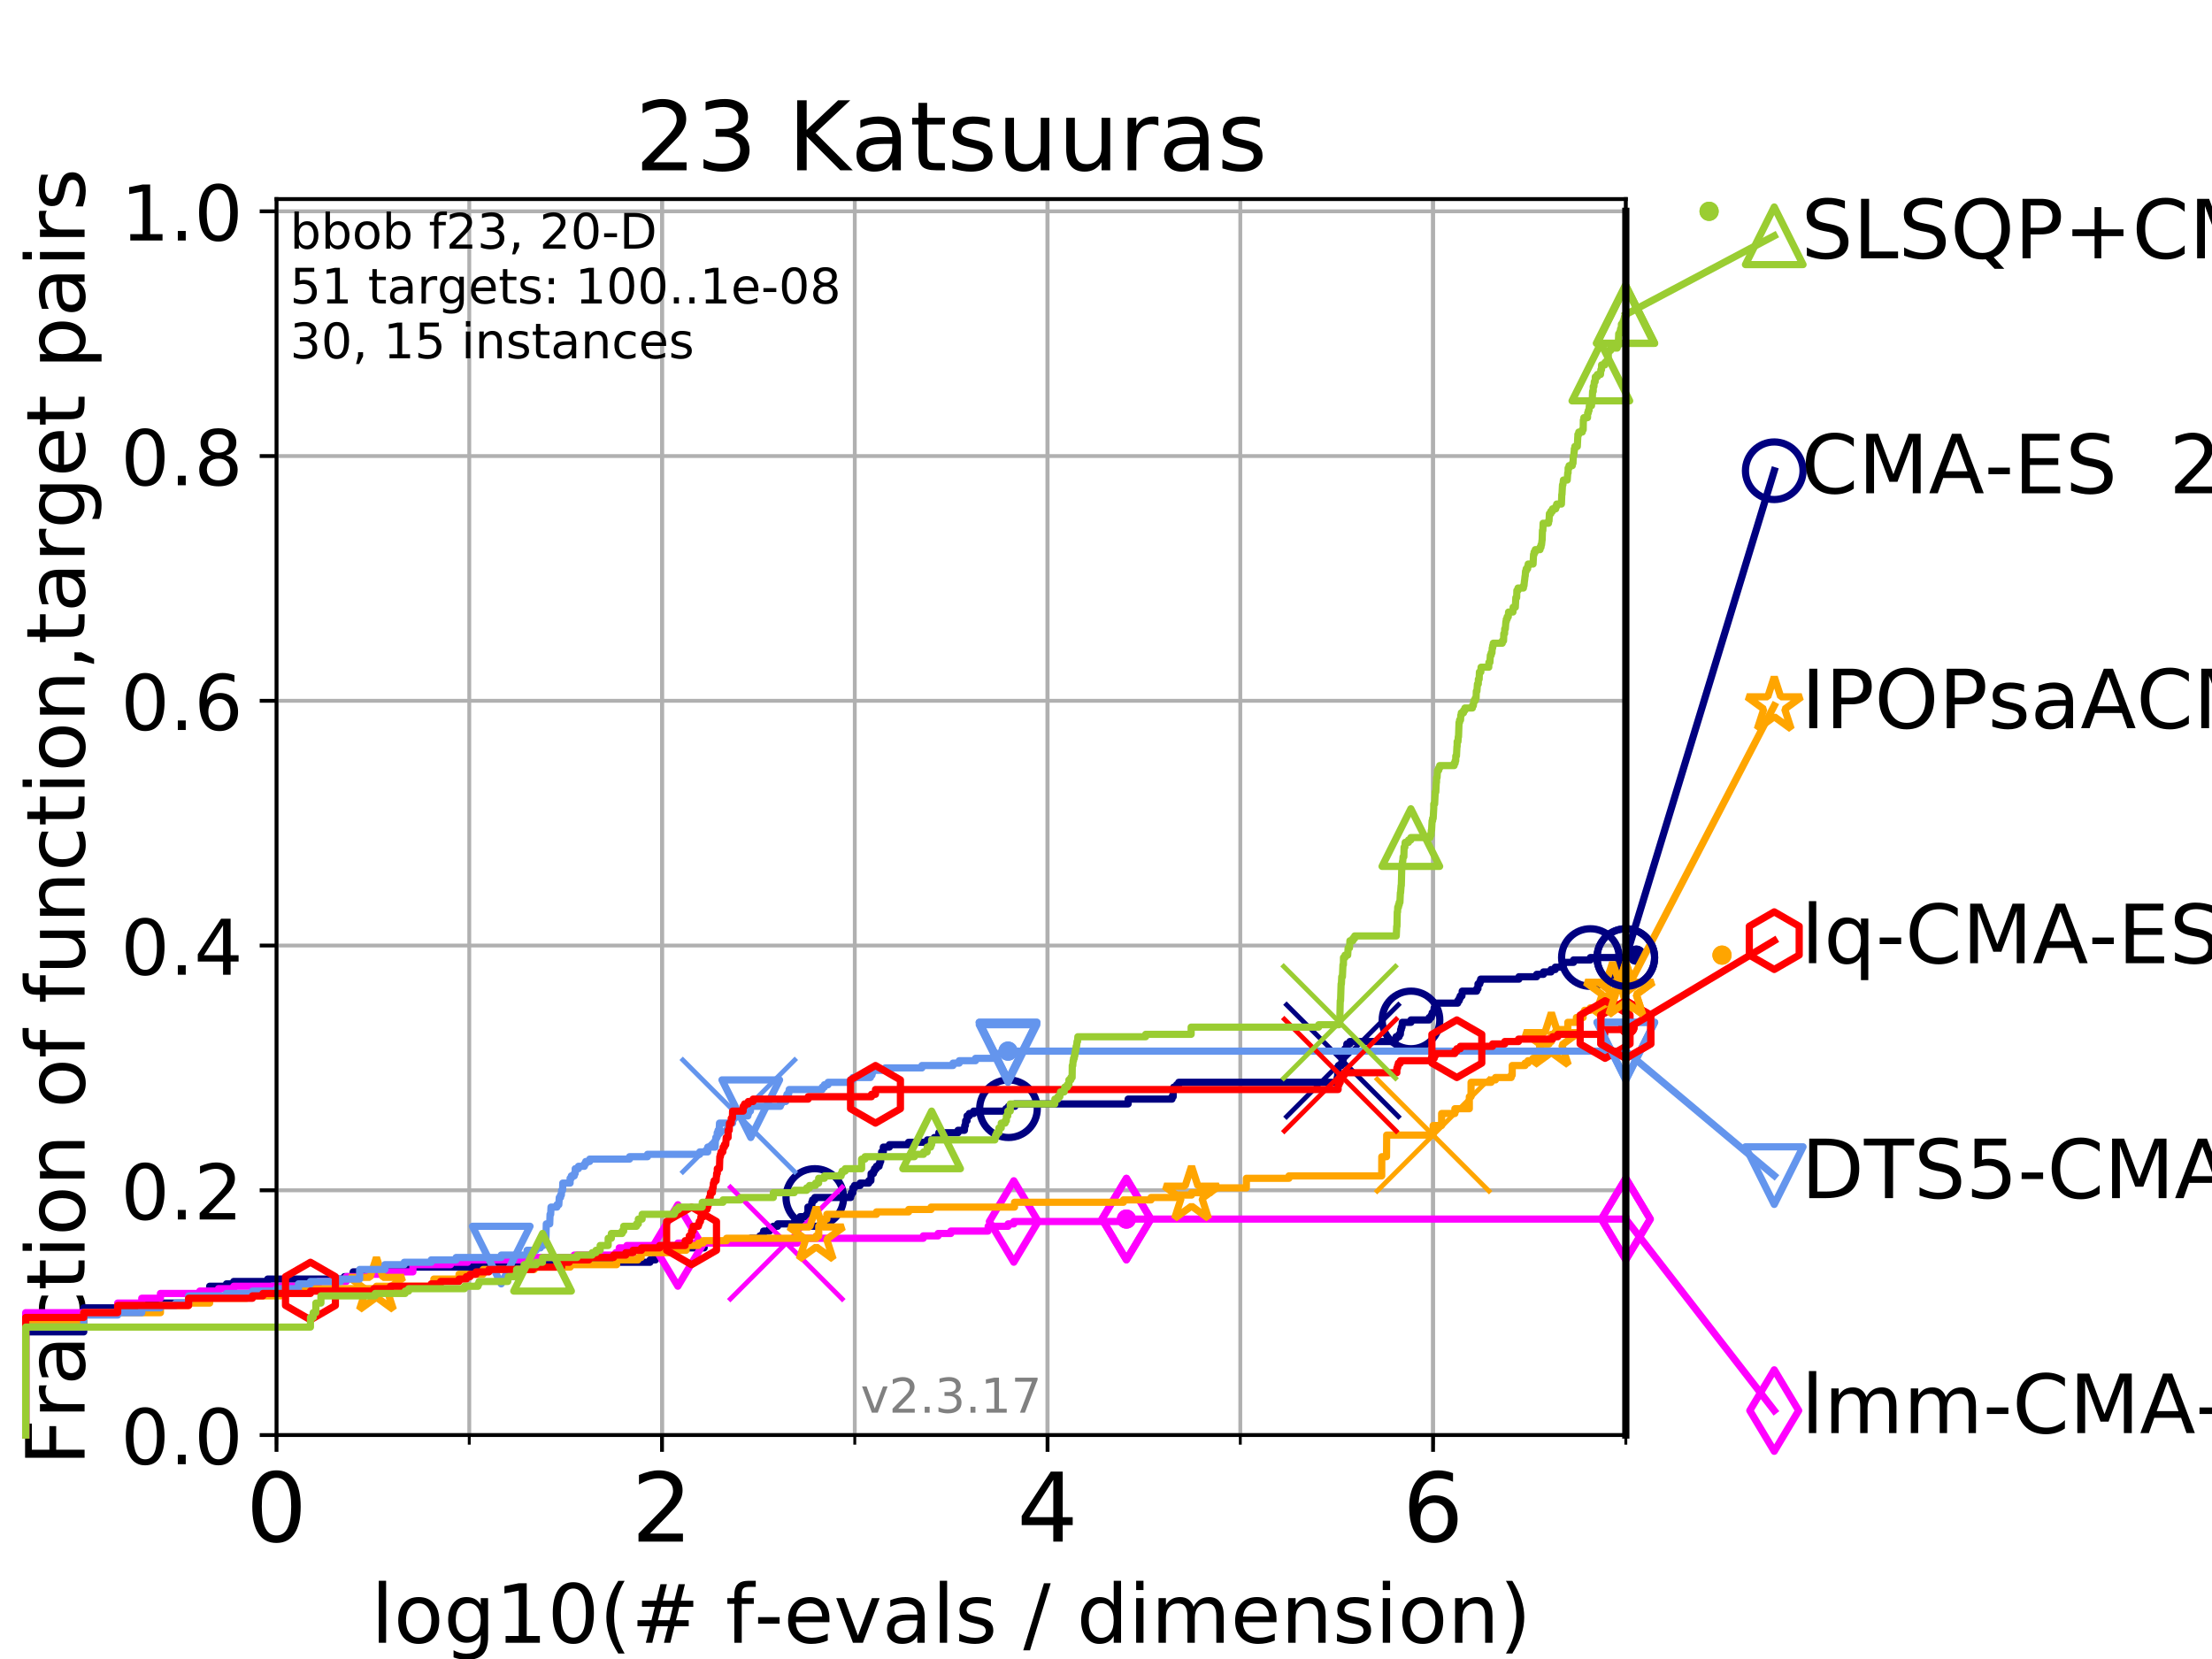 <?xml version="1.0" encoding="utf-8" standalone="no"?>
<!DOCTYPE svg PUBLIC "-//W3C//DTD SVG 1.1//EN"
  "http://www.w3.org/Graphics/SVG/1.1/DTD/svg11.dtd">
<!-- Created with matplotlib (https://matplotlib.org/) -->
<svg height="345.6pt" version="1.1" viewBox="0 0 460.8 345.6" width="460.8pt" xmlns="http://www.w3.org/2000/svg" xmlns:xlink="http://www.w3.org/1999/xlink">
 <defs>
  <style type="text/css">
*{stroke-linecap:butt;stroke-linejoin:round;}
  </style>
 </defs>
 <g id="figure_1">
  <g id="patch_1">
   <path d="M 0 345.6 
L 460.8 345.6 
L 460.8 0 
L 0 0 
z
" style="fill:#ffffff;"/>
  </g>
  <g id="axes_1">
   <g id="patch_2">
    <path d="M 57.6 298.944 
L 338.688 298.944 
L 338.688 41.472 
L 57.6 41.472 
z
" style="fill:#ffffff;"/>
   </g>
   <g id="matplotlib.axis_1">
    <g id="xtick_1">
     <g id="line2d_1">
      <path clip-path="url(#pc102b61556)" d="M 57.6 298.944 
L 57.6 41.472 
" style="fill:none;stroke:#b0b0b0;stroke-linecap:square;stroke-width:0.8;"/>
     </g>
     <g id="line2d_2">
      <defs>
       <path d="M 0 0 
L 0 3.5 
" id="m9f5269cd3c" style="stroke:#000000;stroke-width:0.8;"/>
      </defs>
      <g>
       <use style="stroke:#000000;stroke-width:0.8;" x="57.6" xlink:href="#m9f5269cd3c" y="298.944"/>
      </g>
     </g>
     <g id="text_1">
      <!-- 0 -->
      <defs>
       <path d="M 31.781 66.406 
Q 24.172 66.406 20.328 58.906 
Q 16.5 51.422 16.5 36.375 
Q 16.5 21.391 20.328 13.891 
Q 24.172 6.391 31.781 6.391 
Q 39.453 6.391 43.281 13.891 
Q 47.125 21.391 47.125 36.375 
Q 47.125 51.422 43.281 58.906 
Q 39.453 66.406 31.781 66.406 
z
M 31.781 74.219 
Q 44.047 74.219 50.516 64.516 
Q 56.984 54.828 56.984 36.375 
Q 56.984 17.969 50.516 8.266 
Q 44.047 -1.422 31.781 -1.422 
Q 19.531 -1.422 13.062 8.266 
Q 6.594 17.969 6.594 36.375 
Q 6.594 54.828 13.062 64.516 
Q 19.531 74.219 31.781 74.219 
z
" id="DejaVuSans-48"/>
      </defs>
      <g transform="translate(51.237 321.141)scale(0.2 -0.2)">
       <use xlink:href="#DejaVuSans-48"/>
      </g>
     </g>
    </g>
    <g id="xtick_2">
     <g id="line2d_3">
      <path clip-path="url(#pc102b61556)" d="M 137.911 298.944 
L 137.911 41.472 
" style="fill:none;stroke:#b0b0b0;stroke-linecap:square;stroke-width:0.8;"/>
     </g>
     <g id="line2d_4">
      <g>
       <use style="stroke:#000000;stroke-width:0.8;" x="137.911" xlink:href="#m9f5269cd3c" y="298.944"/>
      </g>
     </g>
     <g id="text_2">
      <!-- 2 -->
      <defs>
       <path d="M 19.188 8.297 
L 53.609 8.297 
L 53.609 0 
L 7.328 0 
L 7.328 8.297 
Q 12.938 14.109 22.625 23.891 
Q 32.328 33.688 34.812 36.531 
Q 39.547 41.844 41.422 45.531 
Q 43.312 49.219 43.312 52.781 
Q 43.312 58.594 39.234 62.25 
Q 35.156 65.922 28.609 65.922 
Q 23.969 65.922 18.812 64.312 
Q 13.672 62.703 7.812 59.422 
L 7.812 69.391 
Q 13.766 71.781 18.938 73 
Q 24.125 74.219 28.422 74.219 
Q 39.75 74.219 46.484 68.547 
Q 53.219 62.891 53.219 53.422 
Q 53.219 48.922 51.531 44.891 
Q 49.859 40.875 45.406 35.406 
Q 44.188 33.984 37.641 27.219 
Q 31.109 20.453 19.188 8.297 
z
" id="DejaVuSans-50"/>
      </defs>
      <g transform="translate(131.548 321.141)scale(0.2 -0.2)">
       <use xlink:href="#DejaVuSans-50"/>
      </g>
     </g>
    </g>
    <g id="xtick_3">
     <g id="line2d_5">
      <path clip-path="url(#pc102b61556)" d="M 218.222 298.944 
L 218.222 41.472 
" style="fill:none;stroke:#b0b0b0;stroke-linecap:square;stroke-width:0.8;"/>
     </g>
     <g id="line2d_6">
      <g>
       <use style="stroke:#000000;stroke-width:0.8;" x="218.222" xlink:href="#m9f5269cd3c" y="298.944"/>
      </g>
     </g>
     <g id="text_3">
      <!-- 4 -->
      <defs>
       <path d="M 37.797 64.312 
L 12.891 25.391 
L 37.797 25.391 
z
M 35.203 72.906 
L 47.609 72.906 
L 47.609 25.391 
L 58.016 25.391 
L 58.016 17.188 
L 47.609 17.188 
L 47.609 0 
L 37.797 0 
L 37.797 17.188 
L 4.891 17.188 
L 4.891 26.703 
z
" id="DejaVuSans-52"/>
      </defs>
      <g transform="translate(211.859 321.141)scale(0.2 -0.2)">
       <use xlink:href="#DejaVuSans-52"/>
      </g>
     </g>
    </g>
    <g id="xtick_4">
     <g id="line2d_7">
      <path clip-path="url(#pc102b61556)" d="M 298.533 298.944 
L 298.533 41.472 
" style="fill:none;stroke:#b0b0b0;stroke-linecap:square;stroke-width:0.8;"/>
     </g>
     <g id="line2d_8">
      <g>
       <use style="stroke:#000000;stroke-width:0.8;" x="298.533" xlink:href="#m9f5269cd3c" y="298.944"/>
      </g>
     </g>
     <g id="text_4">
      <!-- 6 -->
      <defs>
       <path d="M 33.016 40.375 
Q 26.375 40.375 22.484 35.828 
Q 18.609 31.297 18.609 23.391 
Q 18.609 15.531 22.484 10.953 
Q 26.375 6.391 33.016 6.391 
Q 39.656 6.391 43.531 10.953 
Q 47.406 15.531 47.406 23.391 
Q 47.406 31.297 43.531 35.828 
Q 39.656 40.375 33.016 40.375 
z
M 52.594 71.297 
L 52.594 62.312 
Q 48.875 64.062 45.094 64.984 
Q 41.312 65.922 37.594 65.922 
Q 27.828 65.922 22.672 59.328 
Q 17.531 52.734 16.797 39.406 
Q 19.672 43.656 24.016 45.922 
Q 28.375 48.188 33.594 48.188 
Q 44.578 48.188 50.953 41.516 
Q 57.328 34.859 57.328 23.391 
Q 57.328 12.156 50.688 5.359 
Q 44.047 -1.422 33.016 -1.422 
Q 20.359 -1.422 13.672 8.266 
Q 6.984 17.969 6.984 36.375 
Q 6.984 53.656 15.188 63.938 
Q 23.391 74.219 37.203 74.219 
Q 40.922 74.219 44.703 73.484 
Q 48.484 72.75 52.594 71.297 
z
" id="DejaVuSans-54"/>
      </defs>
      <g transform="translate(292.17 321.141)scale(0.2 -0.2)">
       <use xlink:href="#DejaVuSans-54"/>
      </g>
     </g>
    </g>
    <g id="xtick_5">
     <g id="line2d_9">
      <path clip-path="url(#pc102b61556)" d="M 57.6 298.944 
L 57.6 41.472 
" style="fill:none;stroke:#b0b0b0;stroke-linecap:square;stroke-width:0.8;"/>
     </g>
     <g id="line2d_10">
      <defs>
       <path d="M 0 0 
L 0 2 
" id="m6fc181c1dc" style="stroke:#000000;stroke-width:0.6;"/>
      </defs>
      <g>
       <use style="stroke:#000000;stroke-width:0.6;" x="57.6" xlink:href="#m6fc181c1dc" y="298.944"/>
      </g>
     </g>
    </g>
    <g id="xtick_6">
     <g id="line2d_11">
      <path clip-path="url(#pc102b61556)" d="M 97.755 298.944 
L 97.755 41.472 
" style="fill:none;stroke:#b0b0b0;stroke-linecap:square;stroke-width:0.8;"/>
     </g>
     <g id="line2d_12">
      <g>
       <use style="stroke:#000000;stroke-width:0.6;" x="97.755" xlink:href="#m6fc181c1dc" y="298.944"/>
      </g>
     </g>
    </g>
    <g id="xtick_7">
     <g id="line2d_13">
      <path clip-path="url(#pc102b61556)" d="M 137.911 298.944 
L 137.911 41.472 
" style="fill:none;stroke:#b0b0b0;stroke-linecap:square;stroke-width:0.8;"/>
     </g>
     <g id="line2d_14">
      <g>
       <use style="stroke:#000000;stroke-width:0.6;" x="137.911" xlink:href="#m6fc181c1dc" y="298.944"/>
      </g>
     </g>
    </g>
    <g id="xtick_8">
     <g id="line2d_15">
      <path clip-path="url(#pc102b61556)" d="M 178.066 298.944 
L 178.066 41.472 
" style="fill:none;stroke:#b0b0b0;stroke-linecap:square;stroke-width:0.8;"/>
     </g>
     <g id="line2d_16">
      <g>
       <use style="stroke:#000000;stroke-width:0.6;" x="178.066" xlink:href="#m6fc181c1dc" y="298.944"/>
      </g>
     </g>
    </g>
    <g id="xtick_9">
     <g id="line2d_17">
      <path clip-path="url(#pc102b61556)" d="M 218.222 298.944 
L 218.222 41.472 
" style="fill:none;stroke:#b0b0b0;stroke-linecap:square;stroke-width:0.8;"/>
     </g>
     <g id="line2d_18">
      <g>
       <use style="stroke:#000000;stroke-width:0.6;" x="218.222" xlink:href="#m6fc181c1dc" y="298.944"/>
      </g>
     </g>
    </g>
    <g id="xtick_10">
     <g id="line2d_19">
      <path clip-path="url(#pc102b61556)" d="M 258.377 298.944 
L 258.377 41.472 
" style="fill:none;stroke:#b0b0b0;stroke-linecap:square;stroke-width:0.8;"/>
     </g>
     <g id="line2d_20">
      <g>
       <use style="stroke:#000000;stroke-width:0.6;" x="258.377" xlink:href="#m6fc181c1dc" y="298.944"/>
      </g>
     </g>
    </g>
    <g id="xtick_11">
     <g id="line2d_21">
      <path clip-path="url(#pc102b61556)" d="M 298.533 298.944 
L 298.533 41.472 
" style="fill:none;stroke:#b0b0b0;stroke-linecap:square;stroke-width:0.8;"/>
     </g>
     <g id="line2d_22">
      <g>
       <use style="stroke:#000000;stroke-width:0.6;" x="298.533" xlink:href="#m6fc181c1dc" y="298.944"/>
      </g>
     </g>
    </g>
    <g id="xtick_12">
     <g id="line2d_23">
      <path clip-path="url(#pc102b61556)" d="M 338.688 298.944 
L 338.688 41.472 
" style="fill:none;stroke:#b0b0b0;stroke-linecap:square;stroke-width:0.8;"/>
     </g>
     <g id="line2d_24">
      <g>
       <use style="stroke:#000000;stroke-width:0.6;" x="338.688" xlink:href="#m6fc181c1dc" y="298.944"/>
      </g>
     </g>
    </g>
    <g id="text_5">
     <!-- log10(# f-evals / dimension) -->
     <defs>
      <path d="M 9.422 75.984 
L 18.406 75.984 
L 18.406 0 
L 9.422 0 
z
" id="DejaVuSans-108"/>
      <path d="M 30.609 48.391 
Q 23.391 48.391 19.188 42.75 
Q 14.984 37.109 14.984 27.297 
Q 14.984 17.484 19.156 11.844 
Q 23.344 6.203 30.609 6.203 
Q 37.797 6.203 41.984 11.859 
Q 46.188 17.531 46.188 27.297 
Q 46.188 37.016 41.984 42.703 
Q 37.797 48.391 30.609 48.391 
z
M 30.609 56 
Q 42.328 56 49.016 48.375 
Q 55.719 40.766 55.719 27.297 
Q 55.719 13.875 49.016 6.219 
Q 42.328 -1.422 30.609 -1.422 
Q 18.844 -1.422 12.172 6.219 
Q 5.516 13.875 5.516 27.297 
Q 5.516 40.766 12.172 48.375 
Q 18.844 56 30.609 56 
z
" id="DejaVuSans-111"/>
      <path d="M 45.406 27.984 
Q 45.406 37.75 41.375 43.109 
Q 37.359 48.484 30.078 48.484 
Q 22.859 48.484 18.828 43.109 
Q 14.797 37.75 14.797 27.984 
Q 14.797 18.266 18.828 12.891 
Q 22.859 7.516 30.078 7.516 
Q 37.359 7.516 41.375 12.891 
Q 45.406 18.266 45.406 27.984 
z
M 54.391 6.781 
Q 54.391 -7.172 48.188 -13.984 
Q 42 -20.797 29.203 -20.797 
Q 24.469 -20.797 20.266 -20.094 
Q 16.062 -19.391 12.109 -17.922 
L 12.109 -9.188 
Q 16.062 -11.328 19.922 -12.344 
Q 23.781 -13.375 27.781 -13.375 
Q 36.625 -13.375 41.016 -8.766 
Q 45.406 -4.156 45.406 5.172 
L 45.406 9.625 
Q 42.625 4.781 38.281 2.391 
Q 33.938 0 27.875 0 
Q 17.828 0 11.672 7.656 
Q 5.516 15.328 5.516 27.984 
Q 5.516 40.672 11.672 48.328 
Q 17.828 56 27.875 56 
Q 33.938 56 38.281 53.609 
Q 42.625 51.219 45.406 46.391 
L 45.406 54.688 
L 54.391 54.688 
z
" id="DejaVuSans-103"/>
      <path d="M 12.406 8.297 
L 28.516 8.297 
L 28.516 63.922 
L 10.984 60.406 
L 10.984 69.391 
L 28.422 72.906 
L 38.281 72.906 
L 38.281 8.297 
L 54.391 8.297 
L 54.391 0 
L 12.406 0 
z
" id="DejaVuSans-49"/>
      <path d="M 31 75.875 
Q 24.469 64.656 21.281 53.656 
Q 18.109 42.672 18.109 31.391 
Q 18.109 20.125 21.312 9.062 
Q 24.516 -2 31 -13.188 
L 23.188 -13.188 
Q 15.875 -1.703 12.234 9.375 
Q 8.594 20.453 8.594 31.391 
Q 8.594 42.281 12.203 53.312 
Q 15.828 64.359 23.188 75.875 
z
" id="DejaVuSans-40"/>
      <path d="M 51.125 44 
L 36.922 44 
L 32.812 27.688 
L 47.125 27.688 
z
M 43.797 71.781 
L 38.719 51.516 
L 52.984 51.516 
L 58.109 71.781 
L 65.922 71.781 
L 60.891 51.516 
L 76.125 51.516 
L 76.125 44 
L 58.984 44 
L 54.984 27.688 
L 70.516 27.688 
L 70.516 20.219 
L 53.078 20.219 
L 48 0 
L 40.188 0 
L 45.219 20.219 
L 30.906 20.219 
L 25.875 0 
L 18.016 0 
L 23.094 20.219 
L 7.719 20.219 
L 7.719 27.688 
L 24.906 27.688 
L 29 44 
L 13.281 44 
L 13.281 51.516 
L 30.906 51.516 
L 35.891 71.781 
z
" id="DejaVuSans-35"/>
      <path id="DejaVuSans-32"/>
      <path d="M 37.109 75.984 
L 37.109 68.5 
L 28.516 68.5 
Q 23.688 68.5 21.797 66.547 
Q 19.922 64.594 19.922 59.516 
L 19.922 54.688 
L 34.719 54.688 
L 34.719 47.703 
L 19.922 47.703 
L 19.922 0 
L 10.891 0 
L 10.891 47.703 
L 2.297 47.703 
L 2.297 54.688 
L 10.891 54.688 
L 10.891 58.5 
Q 10.891 67.625 15.141 71.797 
Q 19.391 75.984 28.609 75.984 
z
" id="DejaVuSans-102"/>
      <path d="M 4.891 31.391 
L 31.203 31.391 
L 31.203 23.391 
L 4.891 23.391 
z
" id="DejaVuSans-45"/>
      <path d="M 56.203 29.594 
L 56.203 25.203 
L 14.891 25.203 
Q 15.484 15.922 20.484 11.062 
Q 25.484 6.203 34.422 6.203 
Q 39.594 6.203 44.453 7.469 
Q 49.312 8.734 54.109 11.281 
L 54.109 2.781 
Q 49.266 0.734 44.188 -0.344 
Q 39.109 -1.422 33.891 -1.422 
Q 20.797 -1.422 13.156 6.188 
Q 5.516 13.812 5.516 26.812 
Q 5.516 40.234 12.766 48.109 
Q 20.016 56 32.328 56 
Q 43.359 56 49.781 48.891 
Q 56.203 41.797 56.203 29.594 
z
M 47.219 32.234 
Q 47.125 39.594 43.094 43.984 
Q 39.062 48.391 32.422 48.391 
Q 24.906 48.391 20.391 44.141 
Q 15.875 39.891 15.188 32.172 
z
" id="DejaVuSans-101"/>
      <path d="M 2.984 54.688 
L 12.5 54.688 
L 29.594 8.797 
L 46.688 54.688 
L 56.203 54.688 
L 35.688 0 
L 23.484 0 
z
" id="DejaVuSans-118"/>
      <path d="M 34.281 27.484 
Q 23.391 27.484 19.188 25 
Q 14.984 22.516 14.984 16.5 
Q 14.984 11.719 18.141 8.906 
Q 21.297 6.109 26.703 6.109 
Q 34.188 6.109 38.703 11.406 
Q 43.219 16.703 43.219 25.484 
L 43.219 27.484 
z
M 52.203 31.203 
L 52.203 0 
L 43.219 0 
L 43.219 8.297 
Q 40.141 3.328 35.547 0.953 
Q 30.953 -1.422 24.312 -1.422 
Q 15.922 -1.422 10.953 3.297 
Q 6 8.016 6 15.922 
Q 6 25.141 12.172 29.828 
Q 18.359 34.516 30.609 34.516 
L 43.219 34.516 
L 43.219 35.406 
Q 43.219 41.609 39.141 45 
Q 35.062 48.391 27.688 48.391 
Q 23 48.391 18.547 47.266 
Q 14.109 46.141 10.016 43.891 
L 10.016 52.203 
Q 14.938 54.109 19.578 55.047 
Q 24.219 56 28.609 56 
Q 40.484 56 46.344 49.844 
Q 52.203 43.703 52.203 31.203 
z
" id="DejaVuSans-97"/>
      <path d="M 44.281 53.078 
L 44.281 44.578 
Q 40.484 46.531 36.375 47.5 
Q 32.281 48.484 27.875 48.484 
Q 21.188 48.484 17.844 46.438 
Q 14.5 44.391 14.5 40.281 
Q 14.5 37.156 16.891 35.375 
Q 19.281 33.594 26.516 31.984 
L 29.594 31.297 
Q 39.156 29.25 43.188 25.516 
Q 47.219 21.781 47.219 15.094 
Q 47.219 7.469 41.188 3.016 
Q 35.156 -1.422 24.609 -1.422 
Q 20.219 -1.422 15.453 -0.562 
Q 10.688 0.297 5.422 2 
L 5.422 11.281 
Q 10.406 8.688 15.234 7.391 
Q 20.062 6.109 24.812 6.109 
Q 31.156 6.109 34.562 8.281 
Q 37.984 10.453 37.984 14.406 
Q 37.984 18.062 35.516 20.016 
Q 33.062 21.969 24.703 23.781 
L 21.578 24.516 
Q 13.234 26.266 9.516 29.906 
Q 5.812 33.547 5.812 39.891 
Q 5.812 47.609 11.281 51.797 
Q 16.75 56 26.812 56 
Q 31.781 56 36.172 55.266 
Q 40.578 54.547 44.281 53.078 
z
" id="DejaVuSans-115"/>
      <path d="M 25.391 72.906 
L 33.688 72.906 
L 8.297 -9.281 
L 0 -9.281 
z
" id="DejaVuSans-47"/>
      <path d="M 45.406 46.391 
L 45.406 75.984 
L 54.391 75.984 
L 54.391 0 
L 45.406 0 
L 45.406 8.203 
Q 42.578 3.328 38.25 0.953 
Q 33.938 -1.422 27.875 -1.422 
Q 17.969 -1.422 11.734 6.484 
Q 5.516 14.406 5.516 27.297 
Q 5.516 40.188 11.734 48.094 
Q 17.969 56 27.875 56 
Q 33.938 56 38.25 53.625 
Q 42.578 51.266 45.406 46.391 
z
M 14.797 27.297 
Q 14.797 17.391 18.875 11.75 
Q 22.953 6.109 30.078 6.109 
Q 37.203 6.109 41.297 11.75 
Q 45.406 17.391 45.406 27.297 
Q 45.406 37.203 41.297 42.844 
Q 37.203 48.484 30.078 48.484 
Q 22.953 48.484 18.875 42.844 
Q 14.797 37.203 14.797 27.297 
z
" id="DejaVuSans-100"/>
      <path d="M 9.422 54.688 
L 18.406 54.688 
L 18.406 0 
L 9.422 0 
z
M 9.422 75.984 
L 18.406 75.984 
L 18.406 64.594 
L 9.422 64.594 
z
" id="DejaVuSans-105"/>
      <path d="M 52 44.188 
Q 55.375 50.25 60.062 53.125 
Q 64.75 56 71.094 56 
Q 79.641 56 84.281 50.016 
Q 88.922 44.047 88.922 33.016 
L 88.922 0 
L 79.891 0 
L 79.891 32.719 
Q 79.891 40.578 77.094 44.375 
Q 74.312 48.188 68.609 48.188 
Q 61.625 48.188 57.562 43.547 
Q 53.516 38.922 53.516 30.906 
L 53.516 0 
L 44.484 0 
L 44.484 32.719 
Q 44.484 40.625 41.703 44.406 
Q 38.922 48.188 33.109 48.188 
Q 26.219 48.188 22.156 43.531 
Q 18.109 38.875 18.109 30.906 
L 18.109 0 
L 9.078 0 
L 9.078 54.688 
L 18.109 54.688 
L 18.109 46.188 
Q 21.188 51.219 25.484 53.609 
Q 29.781 56 35.688 56 
Q 41.656 56 45.828 52.969 
Q 50 49.953 52 44.188 
z
" id="DejaVuSans-109"/>
      <path d="M 54.891 33.016 
L 54.891 0 
L 45.906 0 
L 45.906 32.719 
Q 45.906 40.484 42.875 44.328 
Q 39.844 48.188 33.797 48.188 
Q 26.516 48.188 22.312 43.547 
Q 18.109 38.922 18.109 30.906 
L 18.109 0 
L 9.078 0 
L 9.078 54.688 
L 18.109 54.688 
L 18.109 46.188 
Q 21.344 51.125 25.703 53.562 
Q 30.078 56 35.797 56 
Q 45.219 56 50.047 50.172 
Q 54.891 44.344 54.891 33.016 
z
" id="DejaVuSans-110"/>
      <path d="M 8.016 75.875 
L 15.828 75.875 
Q 23.141 64.359 26.781 53.312 
Q 30.422 42.281 30.422 31.391 
Q 30.422 20.453 26.781 9.375 
Q 23.141 -1.703 15.828 -13.188 
L 8.016 -13.188 
Q 14.5 -2 17.703 9.062 
Q 20.906 20.125 20.906 31.391 
Q 20.906 42.672 17.703 53.656 
Q 14.5 64.656 8.016 75.875 
z
" id="DejaVuSans-41"/>
     </defs>
     <g transform="translate(77.303 342.218)scale(0.17 -0.17)">
      <use xlink:href="#DejaVuSans-108"/>
      <use x="27.783" xlink:href="#DejaVuSans-111"/>
      <use x="88.965" xlink:href="#DejaVuSans-103"/>
      <use x="152.441" xlink:href="#DejaVuSans-49"/>
      <use x="216.064" xlink:href="#DejaVuSans-48"/>
      <use x="279.688" xlink:href="#DejaVuSans-40"/>
      <use x="318.701" xlink:href="#DejaVuSans-35"/>
      <use x="402.49" xlink:href="#DejaVuSans-32"/>
      <use x="434.277" xlink:href="#DejaVuSans-102"/>
      <use x="469.404" xlink:href="#DejaVuSans-45"/>
      <use x="505.488" xlink:href="#DejaVuSans-101"/>
      <use x="567.012" xlink:href="#DejaVuSans-118"/>
      <use x="626.191" xlink:href="#DejaVuSans-97"/>
      <use x="687.471" xlink:href="#DejaVuSans-108"/>
      <use x="715.254" xlink:href="#DejaVuSans-115"/>
      <use x="767.354" xlink:href="#DejaVuSans-32"/>
      <use x="799.141" xlink:href="#DejaVuSans-47"/>
      <use x="832.832" xlink:href="#DejaVuSans-32"/>
      <use x="864.619" xlink:href="#DejaVuSans-100"/>
      <use x="928.096" xlink:href="#DejaVuSans-105"/>
      <use x="955.879" xlink:href="#DejaVuSans-109"/>
      <use x="1053.291" xlink:href="#DejaVuSans-101"/>
      <use x="1114.814" xlink:href="#DejaVuSans-110"/>
      <use x="1178.193" xlink:href="#DejaVuSans-115"/>
      <use x="1230.293" xlink:href="#DejaVuSans-105"/>
      <use x="1258.076" xlink:href="#DejaVuSans-111"/>
      <use x="1319.258" xlink:href="#DejaVuSans-110"/>
      <use x="1382.637" xlink:href="#DejaVuSans-41"/>
     </g>
    </g>
   </g>
   <g id="matplotlib.axis_2">
    <g id="ytick_1">
     <g id="line2d_25">
      <path clip-path="url(#pc102b61556)" d="M 57.6 298.944 
L 338.688 298.944 
" style="fill:none;stroke:#b0b0b0;stroke-linecap:square;stroke-width:0.8;"/>
     </g>
     <g id="line2d_26">
      <defs>
       <path d="M 0 0 
L -3.5 0 
" id="mcd4ecbf371" style="stroke:#000000;stroke-width:0.8;"/>
      </defs>
      <g>
       <use style="stroke:#000000;stroke-width:0.8;" x="57.6" xlink:href="#mcd4ecbf371" y="298.944"/>
      </g>
     </g>
     <g id="text_6">
      <!-- 0.0 -->
      <defs>
       <path d="M 10.688 12.406 
L 21 12.406 
L 21 0 
L 10.688 0 
z
" id="DejaVuSans-46"/>
      </defs>
      <g transform="translate(25.155 305.023)scale(0.16 -0.16)">
       <use xlink:href="#DejaVuSans-48"/>
       <use x="63.623" xlink:href="#DejaVuSans-46"/>
       <use x="95.41" xlink:href="#DejaVuSans-48"/>
      </g>
     </g>
    </g>
    <g id="ytick_2">
     <g id="line2d_27">
      <path clip-path="url(#pc102b61556)" d="M 57.6 247.959 
L 338.688 247.959 
" style="fill:none;stroke:#b0b0b0;stroke-linecap:square;stroke-width:0.8;"/>
     </g>
     <g id="line2d_28">
      <g>
       <use style="stroke:#000000;stroke-width:0.8;" x="57.6" xlink:href="#mcd4ecbf371" y="247.959"/>
      </g>
     </g>
     <g id="text_7">
      <!-- 0.2 -->
      <g transform="translate(25.155 254.038)scale(0.16 -0.16)">
       <use xlink:href="#DejaVuSans-48"/>
       <use x="63.623" xlink:href="#DejaVuSans-46"/>
       <use x="95.41" xlink:href="#DejaVuSans-50"/>
      </g>
     </g>
    </g>
    <g id="ytick_3">
     <g id="line2d_29">
      <path clip-path="url(#pc102b61556)" d="M 57.6 196.975 
L 338.688 196.975 
" style="fill:none;stroke:#b0b0b0;stroke-linecap:square;stroke-width:0.8;"/>
     </g>
     <g id="line2d_30">
      <g>
       <use style="stroke:#000000;stroke-width:0.8;" x="57.6" xlink:href="#mcd4ecbf371" y="196.975"/>
      </g>
     </g>
     <g id="text_8">
      <!-- 0.4 -->
      <g transform="translate(25.155 203.054)scale(0.16 -0.16)">
       <use xlink:href="#DejaVuSans-48"/>
       <use x="63.623" xlink:href="#DejaVuSans-46"/>
       <use x="95.41" xlink:href="#DejaVuSans-52"/>
      </g>
     </g>
    </g>
    <g id="ytick_4">
     <g id="line2d_31">
      <path clip-path="url(#pc102b61556)" d="M 57.6 145.99 
L 338.688 145.99 
" style="fill:none;stroke:#b0b0b0;stroke-linecap:square;stroke-width:0.8;"/>
     </g>
     <g id="line2d_32">
      <g>
       <use style="stroke:#000000;stroke-width:0.8;" x="57.6" xlink:href="#mcd4ecbf371" y="145.99"/>
      </g>
     </g>
     <g id="text_9">
      <!-- 0.6 -->
      <g transform="translate(25.155 152.069)scale(0.16 -0.16)">
       <use xlink:href="#DejaVuSans-48"/>
       <use x="63.623" xlink:href="#DejaVuSans-46"/>
       <use x="95.41" xlink:href="#DejaVuSans-54"/>
      </g>
     </g>
    </g>
    <g id="ytick_5">
     <g id="line2d_33">
      <path clip-path="url(#pc102b61556)" d="M 57.6 95.006 
L 338.688 95.006 
" style="fill:none;stroke:#b0b0b0;stroke-linecap:square;stroke-width:0.8;"/>
     </g>
     <g id="line2d_34">
      <g>
       <use style="stroke:#000000;stroke-width:0.8;" x="57.6" xlink:href="#mcd4ecbf371" y="95.006"/>
      </g>
     </g>
     <g id="text_10">
      <!-- 0.8 -->
      <defs>
       <path d="M 31.781 34.625 
Q 24.75 34.625 20.719 30.859 
Q 16.703 27.094 16.703 20.516 
Q 16.703 13.922 20.719 10.156 
Q 24.75 6.391 31.781 6.391 
Q 38.812 6.391 42.859 10.172 
Q 46.922 13.969 46.922 20.516 
Q 46.922 27.094 42.891 30.859 
Q 38.875 34.625 31.781 34.625 
z
M 21.922 38.812 
Q 15.578 40.375 12.031 44.719 
Q 8.5 49.078 8.5 55.328 
Q 8.5 64.062 14.719 69.141 
Q 20.953 74.219 31.781 74.219 
Q 42.672 74.219 48.875 69.141 
Q 55.078 64.062 55.078 55.328 
Q 55.078 49.078 51.531 44.719 
Q 48 40.375 41.703 38.812 
Q 48.828 37.156 52.797 32.312 
Q 56.781 27.484 56.781 20.516 
Q 56.781 9.906 50.312 4.234 
Q 43.844 -1.422 31.781 -1.422 
Q 19.734 -1.422 13.25 4.234 
Q 6.781 9.906 6.781 20.516 
Q 6.781 27.484 10.781 32.312 
Q 14.797 37.156 21.922 38.812 
z
M 18.312 54.391 
Q 18.312 48.734 21.844 45.562 
Q 25.391 42.391 31.781 42.391 
Q 38.141 42.391 41.719 45.562 
Q 45.312 48.734 45.312 54.391 
Q 45.312 60.062 41.719 63.234 
Q 38.141 66.406 31.781 66.406 
Q 25.391 66.406 21.844 63.234 
Q 18.312 60.062 18.312 54.391 
z
" id="DejaVuSans-56"/>
      </defs>
      <g transform="translate(25.155 101.085)scale(0.16 -0.16)">
       <use xlink:href="#DejaVuSans-48"/>
       <use x="63.623" xlink:href="#DejaVuSans-46"/>
       <use x="95.41" xlink:href="#DejaVuSans-56"/>
      </g>
     </g>
    </g>
    <g id="ytick_6">
     <g id="line2d_35">
      <path clip-path="url(#pc102b61556)" d="M 57.6 44.021 
L 338.688 44.021 
" style="fill:none;stroke:#b0b0b0;stroke-linecap:square;stroke-width:0.8;"/>
     </g>
     <g id="line2d_36">
      <g>
       <use style="stroke:#000000;stroke-width:0.8;" x="57.6" xlink:href="#mcd4ecbf371" y="44.021"/>
      </g>
     </g>
     <g id="text_11">
      <!-- 1.0 -->
      <g transform="translate(25.155 50.1)scale(0.16 -0.16)">
       <use xlink:href="#DejaVuSans-49"/>
       <use x="63.623" xlink:href="#DejaVuSans-46"/>
       <use x="95.41" xlink:href="#DejaVuSans-48"/>
      </g>
     </g>
    </g>
    <g id="text_12">
     <!-- Fraction of function,target pairs -->
     <defs>
      <path d="M 9.812 72.906 
L 51.703 72.906 
L 51.703 64.594 
L 19.672 64.594 
L 19.672 43.109 
L 48.578 43.109 
L 48.578 34.812 
L 19.672 34.812 
L 19.672 0 
L 9.812 0 
z
" id="DejaVuSans-70"/>
      <path d="M 41.109 46.297 
Q 39.594 47.172 37.812 47.578 
Q 36.031 48 33.891 48 
Q 26.266 48 22.188 43.047 
Q 18.109 38.094 18.109 28.812 
L 18.109 0 
L 9.078 0 
L 9.078 54.688 
L 18.109 54.688 
L 18.109 46.188 
Q 20.953 51.172 25.484 53.578 
Q 30.031 56 36.531 56 
Q 37.453 56 38.578 55.875 
Q 39.703 55.766 41.062 55.516 
z
" id="DejaVuSans-114"/>
      <path d="M 48.781 52.594 
L 48.781 44.188 
Q 44.969 46.297 41.141 47.344 
Q 37.312 48.391 33.406 48.391 
Q 24.656 48.391 19.812 42.844 
Q 14.984 37.312 14.984 27.297 
Q 14.984 17.281 19.812 11.734 
Q 24.656 6.203 33.406 6.203 
Q 37.312 6.203 41.141 7.25 
Q 44.969 8.297 48.781 10.406 
L 48.781 2.094 
Q 45.016 0.344 40.984 -0.531 
Q 36.969 -1.422 32.422 -1.422 
Q 20.062 -1.422 12.781 6.344 
Q 5.516 14.109 5.516 27.297 
Q 5.516 40.672 12.859 48.328 
Q 20.219 56 33.016 56 
Q 37.156 56 41.109 55.141 
Q 45.062 54.297 48.781 52.594 
z
" id="DejaVuSans-99"/>
      <path d="M 18.312 70.219 
L 18.312 54.688 
L 36.812 54.688 
L 36.812 47.703 
L 18.312 47.703 
L 18.312 18.016 
Q 18.312 11.328 20.141 9.422 
Q 21.969 7.516 27.594 7.516 
L 36.812 7.516 
L 36.812 0 
L 27.594 0 
Q 17.188 0 13.234 3.875 
Q 9.281 7.766 9.281 18.016 
L 9.281 47.703 
L 2.688 47.703 
L 2.688 54.688 
L 9.281 54.688 
L 9.281 70.219 
z
" id="DejaVuSans-116"/>
      <path d="M 8.5 21.578 
L 8.5 54.688 
L 17.484 54.688 
L 17.484 21.922 
Q 17.484 14.156 20.5 10.266 
Q 23.531 6.391 29.594 6.391 
Q 36.859 6.391 41.078 11.031 
Q 45.312 15.672 45.312 23.688 
L 45.312 54.688 
L 54.297 54.688 
L 54.297 0 
L 45.312 0 
L 45.312 8.406 
Q 42.047 3.422 37.719 1 
Q 33.406 -1.422 27.688 -1.422 
Q 18.266 -1.422 13.375 4.438 
Q 8.5 10.297 8.5 21.578 
z
M 31.109 56 
z
" id="DejaVuSans-117"/>
      <path d="M 11.719 12.406 
L 22.016 12.406 
L 22.016 4 
L 14.016 -11.625 
L 7.719 -11.625 
L 11.719 4 
z
" id="DejaVuSans-44"/>
      <path d="M 18.109 8.203 
L 18.109 -20.797 
L 9.078 -20.797 
L 9.078 54.688 
L 18.109 54.688 
L 18.109 46.391 
Q 20.953 51.266 25.266 53.625 
Q 29.594 56 35.594 56 
Q 45.562 56 51.781 48.094 
Q 58.016 40.188 58.016 27.297 
Q 58.016 14.406 51.781 6.484 
Q 45.562 -1.422 35.594 -1.422 
Q 29.594 -1.422 25.266 0.953 
Q 20.953 3.328 18.109 8.203 
z
M 48.688 27.297 
Q 48.688 37.203 44.609 42.844 
Q 40.531 48.484 33.406 48.484 
Q 26.266 48.484 22.188 42.844 
Q 18.109 37.203 18.109 27.297 
Q 18.109 17.391 22.188 11.75 
Q 26.266 6.109 33.406 6.109 
Q 40.531 6.109 44.609 11.75 
Q 48.688 17.391 48.688 27.297 
z
" id="DejaVuSans-112"/>
     </defs>
     <g transform="translate(17.62 305.347)rotate(-90)scale(0.17 -0.17)">
      <use xlink:href="#DejaVuSans-70"/>
      <use x="57.41" xlink:href="#DejaVuSans-114"/>
      <use x="98.523" xlink:href="#DejaVuSans-97"/>
      <use x="159.803" xlink:href="#DejaVuSans-99"/>
      <use x="214.783" xlink:href="#DejaVuSans-116"/>
      <use x="253.992" xlink:href="#DejaVuSans-105"/>
      <use x="281.775" xlink:href="#DejaVuSans-111"/>
      <use x="342.957" xlink:href="#DejaVuSans-110"/>
      <use x="406.336" xlink:href="#DejaVuSans-32"/>
      <use x="438.123" xlink:href="#DejaVuSans-111"/>
      <use x="499.305" xlink:href="#DejaVuSans-102"/>
      <use x="534.51" xlink:href="#DejaVuSans-32"/>
      <use x="566.297" xlink:href="#DejaVuSans-102"/>
      <use x="601.502" xlink:href="#DejaVuSans-117"/>
      <use x="664.881" xlink:href="#DejaVuSans-110"/>
      <use x="728.26" xlink:href="#DejaVuSans-99"/>
      <use x="783.24" xlink:href="#DejaVuSans-116"/>
      <use x="822.449" xlink:href="#DejaVuSans-105"/>
      <use x="850.232" xlink:href="#DejaVuSans-111"/>
      <use x="911.414" xlink:href="#DejaVuSans-110"/>
      <use x="974.793" xlink:href="#DejaVuSans-44"/>
      <use x="1006.58" xlink:href="#DejaVuSans-116"/>
      <use x="1045.789" xlink:href="#DejaVuSans-97"/>
      <use x="1107.068" xlink:href="#DejaVuSans-114"/>
      <use x="1148.166" xlink:href="#DejaVuSans-103"/>
      <use x="1211.643" xlink:href="#DejaVuSans-101"/>
      <use x="1273.166" xlink:href="#DejaVuSans-116"/>
      <use x="1312.375" xlink:href="#DejaVuSans-32"/>
      <use x="1344.162" xlink:href="#DejaVuSans-112"/>
      <use x="1407.639" xlink:href="#DejaVuSans-97"/>
      <use x="1468.918" xlink:href="#DejaVuSans-105"/>
      <use x="1496.701" xlink:href="#DejaVuSans-114"/>
      <use x="1537.814" xlink:href="#DejaVuSans-115"/>
     </g>
    </g>
   </g>
   <g id="line2d_37">
    <defs>
     <path d="M 0 1.5 
C 0.398 1.5 0.779 1.342 1.061 1.061 
C 1.342 0.779 1.5 0.398 1.5 0 
C 1.5 -0.398 1.342 -0.779 1.061 -1.061 
C 0.779 -1.342 0.398 -1.5 0 -1.5 
C -0.398 -1.5 -0.779 -1.342 -1.061 -1.061 
C -1.342 -0.779 -1.5 -0.398 -1.5 0 
C -1.5 0.398 -1.342 0.779 -1.061 1.061 
C -0.779 1.342 -0.398 1.5 0 1.5 
z
" id="m9da411c2fd" style="stroke:#000080;"/>
    </defs>
    <g>
     <use style="fill:#000080;stroke:#000080;" x="340.867" xlink:href="#m9da411c2fd" y="198.974"/>
     <use style="fill:#000080;stroke:#000080;" x="340.867" xlink:href="#m9da411c2fd" y="198.974"/>
    </g>
   </g>
   <g id="line2d_38">
    <path d="M 5.357 298.944 
L 5.357 277.451 
L 17.445 277.451 
L 17.445 272.452 
L 29.533 272.452 
L 29.533 271.452 
L 39.292 271.452 
L 39.292 270.952 
L 41.621 270.952 
L 41.621 270.453 
L 43.675 270.453 
L 43.675 267.953 
L 47.174 267.953 
L 47.174 267.454 
L 48.692 267.454 
L 48.692 266.954 
L 55.763 266.954 
L 55.763 266.454 
L 71.742 266.454 
L 71.742 265.954 
L 73.579 265.954 
L 73.579 264.954 
L 77.61 264.954 
L 77.61 264.454 
L 79.695 264.454 
L 79.695 263.955 
L 103.372 263.955 
L 103.372 263.455 
L 106.699 263.455 
L 106.699 262.955 
L 135.412 262.955 
L 135.412 262.455 
L 136.542 262.455 
L 136.542 260.456 
L 139.911 260.456 
L 139.911 259.956 
L 146.686 259.956 
L 146.686 258.956 
L 152.334 258.956 
L 152.334 258.456 
L 156.358 258.456 
L 156.358 257.956 
L 158.304 257.956 
L 158.304 257.457 
L 158.895 257.457 
L 158.895 256.957 
L 159.077 256.957 
L 159.077 256.457 
L 160.3 256.457 
L 160.3 255.957 
L 161.091 255.957 
L 161.091 255.457 
L 161.993 255.457 
L 161.993 254.957 
L 165.508 254.957 
L 165.508 254.457 
L 166.253 254.457 
L 166.253 253.958 
L 166.664 253.958 
L 166.664 253.458 
L 168.018 253.458 
L 168.018 252.958 
L 168.306 252.958 
L 168.306 251.458 
L 169.104 251.458 
L 169.104 250.459 
L 169.267 250.459 
L 169.267 249.959 
L 169.74 249.959 
L 169.74 249.459 
L 177.206 249.459 
L 177.206 248.959 
L 177.363 248.959 
L 177.363 248.459 
L 177.671 248.459 
L 177.671 247.46 
L 178.01 247.46 
L 178.01 246.96 
L 179.178 246.96 
L 179.178 246.46 
L 180.987 246.46 
L 180.987 245.96 
L 181.422 245.96 
L 181.473 244.461 
L 181.96 244.461 
L 181.96 243.961 
L 182.184 243.961 
L 182.184 243.461 
L 182.566 243.461 
L 182.566 242.961 
L 183.129 242.961 
L 183.129 242.461 
L 183.288 242.461 
L 183.288 241.961 
L 183.466 241.961 
L 183.466 240.962 
L 183.664 240.962 
L 183.664 239.962 
L 184.009 239.962 
L 184.009 238.962 
L 185.273 238.962 
L 185.273 238.462 
L 189.255 238.462 
L 189.255 237.962 
L 193.188 237.962 
L 193.188 237.463 
L 194.65 237.463 
L 194.65 236.963 
L 195.572 236.963 
L 195.572 235.963 
L 199.575 235.963 
L 199.575 235.463 
L 200.902 235.463 
L 200.978 234.464 
L 201.111 234.464 
L 201.165 233.464 
L 201.457 233.464 
L 201.457 232.464 
L 201.922 232.464 
L 201.922 231.964 
L 202.832 231.964 
L 202.832 231.464 
L 209.549 231.464 
L 209.549 230.965 
L 210.086 230.965 
L 210.086 230.465 
L 211.423 230.465 
L 211.423 229.965 
L 235.014 229.965 
L 235.014 228.965 
L 244.141 228.965 
L 244.141 228.465 
L 244.394 228.465 
L 244.394 226.966 
L 244.515 226.966 
L 244.515 226.466 
L 245.122 226.466 
L 245.122 225.966 
L 245.551 225.966 
L 245.551 225.466 
L 278.465 225.466 
L 278.564 224.467 
L 278.635 224.467 
L 278.717 222.467 
L 278.833 222.467 
L 278.833 221.967 
L 279.461 221.967 
L 279.461 221.467 
L 279.575 221.467 
L 279.575 220.968 
L 279.796 220.968 
L 279.856 218.968 
L 280.172 218.968 
L 280.172 218.468 
L 280.517 218.468 
L 280.572 217.469 
L 281.2 217.469 
L 281.2 216.969 
L 290.563 216.969 
L 290.563 216.469 
L 290.829 216.469 
L 290.829 215.969 
L 291.449 215.969 
L 291.449 215.469 
L 291.712 215.469 
L 291.785 214.47 
L 291.915 214.47 
L 291.915 213.97 
L 292.068 213.97 
L 292.124 212.97 
L 293.936 212.97 
L 293.936 212.47 
L 297.72 212.47 
L 297.72 211.97 
L 298.16 211.97 
L 298.16 211.47 
L 298.348 211.47 
L 298.348 210.971 
L 298.677 210.971 
L 298.75 209.971 
L 298.954 209.971 
L 298.993 208.971 
L 303.666 208.971 
L 303.666 208.471 
L 303.972 208.471 
L 303.972 207.972 
L 304.183 207.972 
L 304.183 207.472 
L 304.549 207.472 
L 304.603 206.472 
L 307.623 206.472 
L 307.623 205.972 
L 307.887 205.972 
L 307.89 204.972 
L 308.263 204.972 
L 308.263 204.473 
L 308.446 204.473 
L 308.446 203.973 
L 316.422 203.973 
L 316.422 203.473 
L 320.116 203.473 
L 320.116 202.973 
L 321.525 202.973 
L 321.525 202.473 
L 323.113 202.473 
L 323.113 201.973 
L 323.993 201.973 
L 323.993 201.474 
L 325.41 201.474 
L 325.41 200.974 
L 325.742 200.974 
L 325.742 200.474 
L 327.802 200.474 
L 327.802 199.974 
L 331.307 199.974 
L 331.307 199.474 
L 338.688 199.474 
L 338.688 199.474 
" style="fill:none;stroke:#000080;stroke-linecap:square;stroke-width:1.5;"/>
   </g>
   <g id="line2d_39">
    <defs>
     <path d="M 0 6 
C 1.591 6 3.117 5.368 4.243 4.243 
C 5.368 3.117 6 1.591 6 0 
C 6 -1.591 5.368 -3.117 4.243 -4.243 
C 3.117 -5.368 1.591 -6 0 -6 
C -1.591 -6 -3.117 -5.368 -4.243 -4.243 
C -5.368 -3.117 -6 -1.591 -6 0 
C -6 1.591 -5.368 3.117 -4.243 4.243 
C -3.117 5.368 -1.591 6 0 6 
z
" id="md36496f73a" style="stroke:#000080;stroke-width:1.5;"/>
    </defs>
    <g>
     <use style="fill-opacity:0;stroke:#000080;stroke-width:1.5;" x="169.74" xlink:href="#md36496f73a" y="249.459"/>
     <use style="fill-opacity:0;stroke:#000080;stroke-width:1.5;" x="210.086" xlink:href="#md36496f73a" y="230.965"/>
     <use style="fill-opacity:0;stroke:#000080;stroke-width:1.5;" x="293.936" xlink:href="#md36496f73a" y="212.47"/>
     <use style="fill-opacity:0;stroke:#000080;stroke-width:1.5;" x="331.307" xlink:href="#md36496f73a" y="199.474"/>
     <use style="fill-opacity:0;stroke:#000080;stroke-width:1.5;" x="338.688" xlink:href="#md36496f73a" y="199.474"/>
    </g>
   </g>
   <g id="line2d_40">
    <path style="fill:none;stroke:#000080;stroke-linecap:square;stroke-width:1.5;"/>
    <g/>
   </g>
   <g id="line2d_41">
    <path clip-path="url(#pc102b61556)" d="M 279.663 220.968 
" style="fill:none;stroke:#000080;stroke-linecap:square;stroke-width:1.5;"/>
    <defs>
     <path d="M -12 12 
L 12 -12 
M -12 -12 
L 12 12 
" id="m5820f14f0c" style="stroke:#000080;"/>
    </defs>
    <g clip-path="url(#pc102b61556)">
     <use style="fill:#000080;stroke:#000080;" x="279.663" xlink:href="#m5820f14f0c" y="220.968"/>
    </g>
   </g>
   <g id="line2d_42">
    <defs>
     <path d="M 0 1.5 
C 0.398 1.5 0.779 1.342 1.061 1.061 
C 1.342 0.779 1.5 0.398 1.5 0 
C 1.5 -0.398 1.342 -0.779 1.061 -1.061 
C 0.779 -1.342 0.398 -1.5 0 -1.5 
C -0.398 -1.5 -0.779 -1.342 -1.061 -1.061 
C -1.342 -0.779 -1.5 -0.398 -1.5 0 
C -1.5 0.398 -1.342 0.779 -1.061 1.061 
C -0.779 1.342 -0.398 1.5 0 1.5 
z
" id="m6070c64f0c" style="stroke:#ff00ff;"/>
    </defs>
    <g>
     <use style="fill:#ff00ff;stroke:#ff00ff;" x="234.652" xlink:href="#m6070c64f0c" y="253.958"/>
     <use style="fill:#ff00ff;stroke:#ff00ff;" x="234.652" xlink:href="#m6070c64f0c" y="253.958"/>
    </g>
   </g>
   <g id="line2d_43">
    <path d="M 5.357 298.944 
L 5.357 273.452 
L 24.516 273.452 
L 24.516 271.452 
L 29.533 271.452 
L 29.533 270.453 
L 33.424 270.453 
L 33.424 269.453 
L 41.621 269.453 
L 41.621 268.953 
L 45.512 268.953 
L 45.512 268.453 
L 48.692 268.453 
L 48.692 267.953 
L 65.243 267.953 
L 65.243 267.454 
L 66.333 267.454 
L 66.333 266.954 
L 72.125 266.954 
L 72.125 265.954 
L 76.759 265.954 
L 76.759 265.454 
L 78.942 265.454 
L 78.942 264.954 
L 86.013 264.954 
L 86.013 263.455 
L 93.864 263.455 
L 93.864 262.955 
L 97.403 262.955 
L 97.403 262.455 
L 111.466 262.455 
L 111.466 261.955 
L 119.628 261.955 
L 119.628 261.455 
L 128.275 261.455 
L 128.275 260.956 
L 129.002 260.956 
L 129.002 259.956 
L 130.612 259.956 
L 130.612 259.456 
L 141.214 259.456 
L 141.214 258.956 
L 166.093 258.956 
L 166.093 257.956 
L 192.337 257.956 
L 192.337 257.457 
L 195.424 257.457 
L 195.424 256.957 
L 198.073 256.957 
L 198.073 256.457 
L 205.827 256.457 
L 205.827 255.957 
L 205.849 255.957 
L 205.849 255.457 
L 210.001 255.457 
L 210.001 254.957 
L 211.193 254.957 
L 211.193 254.457 
L 234.652 254.457 
L 234.652 253.958 
L 338.688 253.958 
" style="fill:none;stroke:#ff00ff;stroke-linecap:square;stroke-width:1.5;"/>
   </g>
   <g id="line2d_44">
    <defs>
     <path d="M -0 8.485 
L 5.091 0 
L 0 -8.485 
L -5.091 -0 
z
" id="m8d7c43560d" style="stroke:#ff00ff;stroke-linejoin:miter;stroke-width:1.5;"/>
    </defs>
    <g>
     <use style="fill-opacity:0;stroke:#ff00ff;stroke-linejoin:miter;stroke-width:1.5;" x="141.214" xlink:href="#m8d7c43560d" y="259.456"/>
     <use style="fill-opacity:0;stroke:#ff00ff;stroke-linejoin:miter;stroke-width:1.5;" x="211.193" xlink:href="#m8d7c43560d" y="254.457"/>
     <use style="fill-opacity:0;stroke:#ff00ff;stroke-linejoin:miter;stroke-width:1.5;" x="234.652" xlink:href="#m8d7c43560d" y="253.958"/>
     <use style="fill-opacity:0;stroke:#ff00ff;stroke-linejoin:miter;stroke-width:1.5;" x="234.652" xlink:href="#m8d7c43560d" y="253.958"/>
     <use style="fill-opacity:0;stroke:#ff00ff;stroke-linejoin:miter;stroke-width:1.5;" x="338.688" xlink:href="#m8d7c43560d" y="253.958"/>
    </g>
   </g>
   <g id="line2d_45">
    <path style="fill:none;stroke:#ff00ff;stroke-linecap:square;stroke-width:1.5;"/>
    <g/>
   </g>
   <g id="line2d_46">
    <path clip-path="url(#pc102b61556)" d="M 163.794 258.956 
" style="fill:none;stroke:#ff00ff;stroke-linecap:square;stroke-width:1.5;"/>
    <defs>
     <path d="M -12 12 
L 12 -12 
M -12 -12 
L 12 12 
" id="m705e9bf2ce" style="stroke:#ff00ff;"/>
    </defs>
    <g clip-path="url(#pc102b61556)">
     <use style="fill:#ff00ff;stroke:#ff00ff;" x="163.794" xlink:href="#m705e9bf2ce" y="258.956"/>
    </g>
   </g>
   <g id="line2d_47">
    <defs>
     <path d="M 0 1.5 
C 0.398 1.5 0.779 1.342 1.061 1.061 
C 1.342 0.779 1.5 0.398 1.5 0 
C 1.5 -0.398 1.342 -0.779 1.061 -1.061 
C 0.779 -1.342 0.398 -1.5 0 -1.5 
C -0.398 -1.5 -0.779 -1.342 -1.061 -1.061 
C -1.342 -0.779 -1.5 -0.398 -1.5 0 
C -1.5 0.398 -1.342 0.779 -1.061 1.061 
C -0.779 1.342 -0.398 1.5 0 1.5 
z
" id="md08fd39358" style="stroke:#ffa500;"/>
    </defs>
    <g>
     <use style="fill:#ffa500;stroke:#ffa500;" x="358.723" xlink:href="#md08fd39358" y="198.974"/>
     <use style="fill:#ffa500;stroke:#ffa500;" x="358.723" xlink:href="#md08fd39358" y="198.974"/>
    </g>
   </g>
   <g id="line2d_48">
    <path d="M 5.357 298.944 
L 5.357 275.451 
L 17.445 275.451 
L 17.445 273.452 
L 33.424 273.452 
L 33.424 271.952 
L 39.292 271.952 
L 39.292 271.452 
L 43.675 271.452 
L 43.675 270.453 
L 51.38 270.453 
L 51.38 269.953 
L 58.451 269.953 
L 58.451 269.453 
L 59.262 269.453 
L 59.262 268.953 
L 62.175 268.953 
L 62.175 268.453 
L 78.421 268.453 
L 78.421 267.953 
L 90.243 267.953 
L 90.243 267.454 
L 90.377 267.454 
L 90.377 266.454 
L 95.625 266.454 
L 95.625 265.454 
L 100.642 265.454 
L 100.642 264.454 
L 111.306 264.454 
L 111.306 263.955 
L 118.787 263.955 
L 118.787 263.455 
L 128.456 263.455 
L 128.456 262.455 
L 132.906 262.455 
L 132.906 261.955 
L 133.567 261.955 
L 133.567 260.956 
L 139.309 260.956 
L 139.309 260.456 
L 142.93 260.456 
L 142.93 259.456 
L 145.497 259.456 
L 145.497 258.956 
L 146.474 258.956 
L 146.474 258.456 
L 151.353 258.456 
L 151.353 257.956 
L 170.034 257.956 
L 170.034 257.457 
L 170.554 257.457 
L 170.554 255.457 
L 170.833 255.457 
L 170.833 254.957 
L 171.379 254.957 
L 171.379 254.457 
L 171.681 254.457 
L 171.681 253.958 
L 172.257 253.958 
L 172.257 252.958 
L 182.593 252.958 
L 182.593 252.458 
L 189.283 252.458 
L 189.283 251.958 
L 193.961 251.958 
L 193.961 251.458 
L 211.34 251.458 
L 211.34 250.459 
L 234.026 250.459 
L 234.026 249.959 
L 239.783 249.959 
L 239.783 249.459 
L 244.928 249.459 
L 244.928 248.959 
L 248.219 248.959 
L 248.219 248.459 
L 252.112 248.459 
L 252.153 247.46 
L 259.631 247.46 
L 259.646 245.46 
L 268.512 245.46 
L 268.512 244.96 
L 287.836 244.96 
L 287.852 240.962 
L 288.841 240.962 
L 288.872 236.463 
L 298.545 236.463 
L 298.548 234.464 
L 300.315 234.464 
L 300.318 231.964 
L 303.077 231.964 
L 303.077 230.965 
L 306.084 230.965 
L 306.088 228.465 
L 306.44 228.465 
L 306.45 225.466 
L 310.631 225.466 
L 310.631 224.966 
L 311.535 224.966 
L 311.535 224.467 
L 314.804 224.467 
L 314.804 223.967 
L 315.021 223.967 
L 315.026 221.967 
L 317.697 221.967 
L 317.697 221.467 
L 318.308 221.467 
L 318.308 220.968 
L 319.343 220.968 
L 319.343 220.468 
L 320.586 220.468 
L 320.589 219.468 
L 320.743 219.468 
L 320.749 217.469 
L 322.713 217.469 
L 322.713 216.969 
L 323.173 216.969 
L 323.174 215.469 
L 323.962 215.469 
L 323.962 214.969 
L 324.925 214.969 
L 324.925 214.47 
L 326.605 214.47 
L 326.606 212.97 
L 328.396 212.97 
L 328.396 211.97 
L 329.783 211.97 
L 329.784 210.971 
L 330.091 210.971 
L 330.091 210.471 
L 331.289 210.471 
L 331.289 209.971 
L 332.735 209.971 
L 332.735 209.471 
L 333.195 209.471 
L 333.195 208.971 
L 333.769 208.971 
L 333.845 207.472 
L 335.94 207.472 
L 335.941 206.472 
L 338.688 206.472 
L 338.688 206.472 
" style="fill:none;stroke:#ffa500;stroke-linecap:square;stroke-width:1.5;"/>
   </g>
   <g id="line2d_49">
    <defs>
     <path d="M 0 -6 
L -1.347 -1.854 
L -5.706 -1.854 
L -2.18 0.708 
L -3.527 4.854 
L -0 2.292 
L 3.527 4.854 
L 2.18 0.708 
L 5.706 -1.854 
L 1.347 -1.854 
z
" id="md12a3f0609" style="stroke:#ffa500;stroke-linejoin:bevel;stroke-width:1.5;"/>
    </defs>
    <g>
     <use style="fill-opacity:0;stroke:#ffa500;stroke-linejoin:bevel;stroke-width:1.5;" x="78.421" xlink:href="#md12a3f0609" y="267.953"/>
     <use style="fill-opacity:0;stroke:#ffa500;stroke-linejoin:bevel;stroke-width:1.5;" x="170.034" xlink:href="#md12a3f0609" y="257.457"/>
     <use style="fill-opacity:0;stroke:#ffa500;stroke-linejoin:bevel;stroke-width:1.5;" x="248.219" xlink:href="#md12a3f0609" y="248.959"/>
     <use style="fill-opacity:0;stroke:#ffa500;stroke-linejoin:bevel;stroke-width:1.5;" x="323.173" xlink:href="#md12a3f0609" y="216.969"/>
     <use style="fill-opacity:0;stroke:#ffa500;stroke-linejoin:bevel;stroke-width:1.5;" x="335.941" xlink:href="#md12a3f0609" y="206.472"/>
     <use style="fill-opacity:0;stroke:#ffa500;stroke-linejoin:bevel;stroke-width:1.5;" x="338.688" xlink:href="#md12a3f0609" y="206.472"/>
    </g>
   </g>
   <g id="line2d_50">
    <path style="fill:none;stroke:#ffa500;stroke-linecap:square;stroke-width:1.5;"/>
    <g/>
   </g>
   <g id="line2d_51">
    <path clip-path="url(#pc102b61556)" d="M 298.534 236.463 
" style="fill:none;stroke:#ffa500;stroke-linecap:square;stroke-width:1.5;"/>
    <defs>
     <path d="M -12 12 
L 12 -12 
M -12 -12 
L 12 12 
" id="mef0b1cdf20" style="stroke:#ffa500;"/>
    </defs>
    <g clip-path="url(#pc102b61556)">
     <use style="fill:#ffa500;stroke:#ffa500;" x="298.534" xlink:href="#mef0b1cdf20" y="236.463"/>
    </g>
   </g>
   <g id="line2d_52">
    <defs>
     <path d="M 0 1.5 
C 0.398 1.5 0.779 1.342 1.061 1.061 
C 1.342 0.779 1.5 0.398 1.5 0 
C 1.5 -0.398 1.342 -0.779 1.061 -1.061 
C 0.779 -1.342 0.398 -1.5 0 -1.5 
C -0.398 -1.5 -0.779 -1.342 -1.061 -1.061 
C -1.342 -0.779 -1.5 -0.398 -1.5 0 
C -1.5 0.398 -1.342 0.779 -1.061 1.061 
C -0.779 1.342 -0.398 1.5 0 1.5 
z
" id="m12092fb181" style="stroke:#6495ed;"/>
    </defs>
    <g>
     <use style="fill:#6495ed;stroke:#6495ed;" x="209.991" xlink:href="#m12092fb181" y="218.968"/>
     <use style="fill:#6495ed;stroke:#6495ed;" x="209.991" xlink:href="#m12092fb181" y="218.968"/>
    </g>
   </g>
   <g id="line2d_53">
    <path d="M 5.357 298.944 
L 5.357 276.451 
L 17.445 276.451 
L 17.445 273.952 
L 24.516 273.952 
L 24.516 273.452 
L 29.533 273.452 
L 29.533 272.452 
L 33.424 272.452 
L 33.424 271.952 
L 36.604 271.952 
L 36.604 271.452 
L 39.292 271.452 
L 39.292 269.953 
L 47.174 269.953 
L 47.174 269.453 
L 52.583 269.453 
L 52.583 268.953 
L 57.6 268.953 
L 57.6 268.453 
L 62.175 268.453 
L 62.175 267.454 
L 64.671 267.454 
L 64.671 266.954 
L 70.949 266.954 
L 70.949 266.454 
L 74.922 266.454 
L 74.922 264.454 
L 80.179 264.454 
L 80.179 263.455 
L 84.213 263.455 
L 84.213 262.955 
L 89.836 262.955 
L 89.836 262.455 
L 95.023 262.455 
L 95.023 261.955 
L 104.415 261.955 
L 104.415 261.455 
L 109.8 261.455 
L 109.8 260.456 
L 111.703 260.456 
L 111.703 259.956 
L 112.581 259.956 
L 112.581 259.456 
L 113.204 259.456 
L 113.204 258.956 
L 113.524 258.956 
L 113.524 257.956 
L 113.735 257.956 
L 113.804 254.957 
L 114.519 254.957 
L 114.586 252.958 
L 114.718 252.958 
L 114.784 251.458 
L 116.02 251.458 
L 116.02 250.959 
L 116.413 250.959 
L 116.503 249.459 
L 116.769 249.459 
L 116.769 248.959 
L 116.943 248.959 
L 117.001 247.959 
L 117.203 247.959 
L 117.231 246.46 
L 118.761 246.46 
L 118.761 245.46 
L 119.02 245.46 
L 119.02 244.96 
L 119.628 244.96 
L 119.628 244.461 
L 119.826 244.461 
L 119.826 243.461 
L 120.501 243.461 
L 120.501 242.961 
L 121.734 242.961 
L 121.734 242.461 
L 122.018 242.461 
L 122.018 241.961 
L 122.844 241.961 
L 122.844 241.461 
L 131.147 241.461 
L 131.147 240.962 
L 134.891 240.962 
L 134.891 240.462 
L 145.772 240.462 
L 145.772 239.962 
L 147.434 239.962 
L 147.434 238.962 
L 148.975 238.962 
L 149.035 237.463 
L 149.114 237.463 
L 149.114 236.963 
L 149.378 236.963 
L 149.409 235.963 
L 149.593 235.963 
L 149.593 235.463 
L 149.819 235.463 
L 149.881 233.964 
L 152.617 233.964 
L 152.617 232.964 
L 152.926 232.964 
L 152.926 232.464 
L 155.804 232.464 
L 155.804 231.964 
L 155.963 231.964 
L 155.963 231.464 
L 156.328 231.464 
L 156.397 230.465 
L 162.56 230.465 
L 162.56 229.965 
L 162.804 229.965 
L 162.804 229.465 
L 163.697 229.465 
L 163.759 228.465 
L 163.932 228.465 
L 163.932 227.966 
L 164.286 227.966 
L 164.286 227.466 
L 164.402 227.466 
L 164.402 226.966 
L 171.288 226.966 
L 171.288 226.466 
L 171.739 226.466 
L 171.739 225.966 
L 172.498 225.966 
L 172.498 225.466 
L 177.164 225.466 
L 177.164 224.966 
L 177.675 224.966 
L 177.675 224.467 
L 181.321 224.467 
L 181.321 223.967 
L 181.648 223.967 
L 181.648 223.467 
L 181.813 223.467 
L 181.813 222.967 
L 184.413 222.967 
L 184.413 222.467 
L 192.052 222.467 
L 192.052 221.967 
L 198.528 221.967 
L 198.528 221.467 
L 199.826 221.467 
L 199.826 220.968 
L 203.219 220.968 
L 203.219 220.468 
L 206.938 220.468 
L 206.938 219.968 
L 207.748 219.968 
L 207.748 219.468 
L 209.991 219.468 
L 209.991 218.968 
L 338.688 218.968 
L 338.688 218.968 
" style="fill:none;stroke:#6495ed;stroke-linecap:square;stroke-width:1.5;"/>
   </g>
   <g id="line2d_54">
    <defs>
     <path d="M -0 6 
L 6 -6 
L -6 -6 
z
" id="m1cbe62aaff" style="stroke:#6495ed;stroke-linejoin:miter;stroke-width:1.5;"/>
    </defs>
    <g>
     <use style="fill-opacity:0;stroke:#6495ed;stroke-linejoin:miter;stroke-width:1.5;" x="104.415" xlink:href="#m1cbe62aaff" y="261.455"/>
     <use style="fill-opacity:0;stroke:#6495ed;stroke-linejoin:miter;stroke-width:1.5;" x="156.397" xlink:href="#m1cbe62aaff" y="230.965"/>
     <use style="fill-opacity:0;stroke:#6495ed;stroke-linejoin:miter;stroke-width:1.5;" x="209.991" xlink:href="#m1cbe62aaff" y="219.468"/>
     <use style="fill-opacity:0;stroke:#6495ed;stroke-linejoin:miter;stroke-width:1.5;" x="209.991" xlink:href="#m1cbe62aaff" y="218.968"/>
     <use style="fill-opacity:0;stroke:#6495ed;stroke-linejoin:miter;stroke-width:1.5;" x="209.991" xlink:href="#m1cbe62aaff" y="218.968"/>
     <use style="fill-opacity:0;stroke:#6495ed;stroke-linejoin:miter;stroke-width:1.5;" x="338.688" xlink:href="#m1cbe62aaff" y="218.968"/>
    </g>
   </g>
   <g id="line2d_55">
    <path style="fill:none;stroke:#6495ed;stroke-linecap:square;stroke-width:1.5;"/>
    <g/>
   </g>
   <g id="line2d_56">
    <path clip-path="url(#pc102b61556)" d="M 153.897 232.464 
" style="fill:none;stroke:#6495ed;stroke-linecap:square;stroke-width:1.5;"/>
    <defs>
     <path d="M -12 12 
L 12 -12 
M -12 -12 
L 12 12 
" id="m8e1405bde1" style="stroke:#6495ed;"/>
    </defs>
    <g clip-path="url(#pc102b61556)">
     <use style="fill:#6495ed;stroke:#6495ed;" x="153.897" xlink:href="#m8e1405bde1" y="232.464"/>
    </g>
   </g>
   <g id="line2d_57">
    <defs>
     <path d="M 0 1.5 
C 0.398 1.5 0.779 1.342 1.061 1.061 
C 1.342 0.779 1.5 0.398 1.5 0 
C 1.5 -0.398 1.342 -0.779 1.061 -1.061 
C 0.779 -1.342 0.398 -1.5 0 -1.5 
C -0.398 -1.5 -0.779 -1.342 -1.061 -1.061 
C -1.342 -0.779 -1.5 -0.398 -1.5 0 
C -1.5 0.398 -1.342 0.779 -1.061 1.061 
C -0.779 1.342 -0.398 1.5 0 1.5 
z
" id="m54513cc2ec" style="stroke:#ff0000;"/>
    </defs>
    <g>
     <use style="fill:#ff0000;stroke:#ff0000;" x="339.15" xlink:href="#m54513cc2ec" y="213.97"/>
     <use style="fill:#ff0000;stroke:#ff0000;" x="339.15" xlink:href="#m54513cc2ec" y="213.97"/>
    </g>
   </g>
   <g id="line2d_58">
    <path d="M 5.357 298.944 
L 5.357 274.451 
L 17.445 274.451 
L 17.445 273.452 
L 24.516 273.452 
L 24.516 271.952 
L 39.292 271.952 
L 39.292 270.453 
L 52.583 270.453 
L 52.583 269.953 
L 54.766 269.953 
L 54.766 269.453 
L 64.671 269.453 
L 64.671 268.953 
L 77.885 268.953 
L 77.885 268.453 
L 81.334 268.453 
L 81.334 267.953 
L 89.836 267.953 
L 89.836 267.454 
L 91.783 267.454 
L 91.783 266.954 
L 95.625 266.954 
L 95.625 266.454 
L 97.134 266.454 
L 97.134 265.954 
L 97.929 265.954 
L 97.929 265.454 
L 99.178 265.454 
L 99.178 264.954 
L 101.855 264.954 
L 101.855 264.454 
L 111.023 264.454 
L 111.023 263.955 
L 117.001 263.955 
L 117.001 262.955 
L 118.603 262.955 
L 118.603 262.455 
L 122.678 262.455 
L 122.678 261.955 
L 127.83 261.955 
L 127.83 261.455 
L 130.358 261.455 
L 130.358 260.956 
L 131.877 260.956 
L 131.877 260.456 
L 133.645 260.456 
L 133.645 259.956 
L 137.425 259.956 
L 137.425 259.456 
L 142.733 259.456 
L 142.733 258.456 
L 143.585 258.456 
L 143.585 257.457 
L 144.063 257.457 
L 144.063 256.457 
L 144.385 256.457 
L 144.385 255.457 
L 145.497 255.457 
L 145.497 254.957 
L 145.666 254.957 
L 145.666 254.457 
L 145.91 254.457 
L 146.02 253.458 
L 146.538 253.458 
L 146.575 252.458 
L 146.885 252.458 
L 146.885 251.958 
L 147.272 251.958 
L 147.272 251.458 
L 147.45 251.458 
L 147.45 250.959 
L 147.6 250.959 
L 147.6 249.959 
L 147.774 249.959 
L 147.774 249.459 
L 147.942 249.459 
L 148.011 248.459 
L 148.402 248.459 
L 148.45 247.46 
L 148.559 247.46 
L 148.62 246.46 
L 148.766 246.46 
L 148.766 245.96 
L 149.173 245.96 
L 149.255 244.96 
L 149.287 244.96 
L 149.287 244.461 
L 149.427 244.461 
L 149.427 243.461 
L 149.872 243.461 
L 149.955 240.962 
L 150.077 240.962 
L 150.077 240.462 
L 150.207 240.462 
L 150.207 239.962 
L 150.569 239.962 
L 150.658 238.962 
L 150.908 238.962 
L 150.908 238.462 
L 151.183 238.462 
L 151.292 236.963 
L 151.673 236.963 
L 151.685 235.463 
L 151.913 235.463 
L 151.96 233.964 
L 152.334 233.964 
L 152.334 232.964 
L 152.576 232.964 
L 152.61 231.464 
L 154.817 231.464 
L 154.817 230.465 
L 155.113 230.465 
L 155.113 229.965 
L 155.879 229.965 
L 155.879 229.465 
L 156.88 229.465 
L 156.88 228.965 
L 168.355 228.965 
L 168.355 228.465 
L 181.548 228.465 
L 181.548 227.966 
L 182.379 227.966 
L 182.379 226.966 
L 278.756 226.966 
L 278.759 225.966 
L 278.961 225.966 
L 278.961 225.466 
L 279.194 225.466 
L 279.196 223.967 
L 280.05 223.967 
L 280.05 223.467 
L 290.989 223.467 
L 291.002 222.467 
L 291.152 222.467 
L 291.152 221.967 
L 291.304 221.967 
L 291.304 221.467 
L 291.715 221.467 
L 291.715 220.968 
L 298.152 220.968 
L 298.152 220.468 
L 298.776 220.468 
L 298.776 219.968 
L 299.001 219.968 
L 299.001 219.468 
L 303.065 219.468 
L 303.065 218.968 
L 303.486 218.968 
L 303.486 218.468 
L 304.214 218.468 
L 304.214 217.969 
L 310.93 217.969 
L 310.93 217.469 
L 313.477 217.469 
L 313.477 216.969 
L 316.333 216.969 
L 316.333 216.469 
L 323.452 216.469 
L 323.452 215.969 
L 324.517 215.969 
L 324.517 215.469 
L 334.273 215.469 
L 334.369 214.47 
L 338.688 214.47 
L 338.688 214.47 
" style="fill:none;stroke:#ff0000;stroke-linecap:square;stroke-width:1.5;"/>
   </g>
   <g id="line2d_59">
    <defs>
     <path d="M 0 -6 
L -5.196 -3 
L -5.196 3 
L -0 6 
L 5.196 3 
L 5.196 -3 
z
" id="m3067f37ed2" style="stroke:#ff0000;stroke-linejoin:miter;stroke-width:1.5;"/>
    </defs>
    <g>
     <use style="fill-opacity:0;stroke:#ff0000;stroke-linejoin:miter;stroke-width:1.5;" x="64.671" xlink:href="#m3067f37ed2" y="268.953"/>
     <use style="fill-opacity:0;stroke:#ff0000;stroke-linejoin:miter;stroke-width:1.5;" x="144.063" xlink:href="#m3067f37ed2" y="257.457"/>
     <use style="fill-opacity:0;stroke:#ff0000;stroke-linejoin:miter;stroke-width:1.5;" x="182.379" xlink:href="#m3067f37ed2" y="227.966"/>
     <use style="fill-opacity:0;stroke:#ff0000;stroke-linejoin:miter;stroke-width:1.5;" x="303.486" xlink:href="#m3067f37ed2" y="218.468"/>
     <use style="fill-opacity:0;stroke:#ff0000;stroke-linejoin:miter;stroke-width:1.5;" x="334.369" xlink:href="#m3067f37ed2" y="214.47"/>
     <use style="fill-opacity:0;stroke:#ff0000;stroke-linejoin:miter;stroke-width:1.5;" x="338.688" xlink:href="#m3067f37ed2" y="214.47"/>
    </g>
   </g>
   <g id="line2d_60">
    <path style="fill:none;stroke:#ff0000;stroke-linecap:square;stroke-width:1.5;"/>
    <g/>
   </g>
   <g id="line2d_61">
    <path clip-path="url(#pc102b61556)" d="M 279.201 223.967 
" style="fill:none;stroke:#ff0000;stroke-linecap:square;stroke-width:1.5;"/>
    <defs>
     <path d="M -12 12 
L 12 -12 
M -12 -12 
L 12 12 
" id="m96a79b77ca" style="stroke:#ff0000;"/>
    </defs>
    <g clip-path="url(#pc102b61556)">
     <use style="fill:#ff0000;stroke:#ff0000;" x="279.201" xlink:href="#m96a79b77ca" y="223.967"/>
    </g>
   </g>
   <g id="line2d_62">
    <defs>
     <path d="M 0 1.5 
C 0.398 1.5 0.779 1.342 1.061 1.061 
C 1.342 0.779 1.5 0.398 1.5 0 
C 1.5 -0.398 1.342 -0.779 1.061 -1.061 
C 0.779 -1.342 0.398 -1.5 0 -1.5 
C -0.398 -1.5 -0.779 -1.342 -1.061 -1.061 
C -1.342 -0.779 -1.5 -0.398 -1.5 0 
C -1.5 0.398 -1.342 0.779 -1.061 1.061 
C -0.779 1.342 -0.398 1.5 0 1.5 
z
" id="mce10773c8d" style="stroke:#9acd32;"/>
    </defs>
    <g>
     <use style="fill:#9acd32;stroke:#9acd32;" x="356.033" xlink:href="#mce10773c8d" y="44.021"/>
     <use style="fill:#9acd32;stroke:#9acd32;" x="356.033" xlink:href="#mce10773c8d" y="44.021"/>
    </g>
   </g>
   <g id="line2d_63">
    <path d="M 5.357 298.944 
L 5.357 276.451 
L 64.671 276.451 
L 64.671 274.451 
L 65.243 274.451 
L 65.243 273.452 
L 65.797 273.452 
L 65.797 271.452 
L 66.854 271.452 
L 66.854 269.953 
L 78.155 269.953 
L 78.155 269.453 
L 84.402 269.453 
L 84.402 268.953 
L 85.136 268.953 
L 85.136 268.453 
L 96.769 268.453 
L 96.769 267.953 
L 99.575 267.953 
L 99.575 267.454 
L 99.809 267.454 
L 99.809 266.954 
L 105.788 266.954 
L 105.897 265.954 
L 107.465 265.954 
L 107.465 265.454 
L 107.614 265.454 
L 107.614 264.454 
L 109.177 264.454 
L 109.177 263.455 
L 111.703 263.455 
L 111.703 262.955 
L 113.023 262.955 
L 113.023 261.955 
L 120.215 261.955 
L 120.215 261.455 
L 123.354 261.455 
L 123.354 260.956 
L 124.159 260.956 
L 124.159 260.456 
L 125.02 260.456 
L 125.02 259.456 
L 126.69 259.456 
L 126.69 257.956 
L 127.358 257.956 
L 127.358 256.957 
L 129.588 256.957 
L 129.588 256.457 
L 129.922 256.457 
L 129.922 255.457 
L 132.589 255.457 
L 132.589 254.957 
L 132.975 254.957 
L 132.975 253.958 
L 133.767 253.958 
L 133.767 252.958 
L 140.462 252.958 
L 140.462 252.458 
L 140.731 252.458 
L 140.731 251.958 
L 141.364 251.958 
L 141.364 251.458 
L 146.286 251.458 
L 146.286 250.459 
L 150.616 250.459 
L 150.616 249.959 
L 154.28 249.959 
L 154.28 249.459 
L 161.1 249.459 
L 161.1 248.459 
L 165.456 248.459 
L 165.456 247.959 
L 168.04 247.959 
L 168.04 247.46 
L 168.639 247.46 
L 168.639 246.96 
L 169.898 246.96 
L 169.898 246.46 
L 170.536 246.46 
L 170.536 245.46 
L 171.735 245.46 
L 171.735 244.96 
L 175.22 244.96 
L 175.22 244.461 
L 175.432 244.461 
L 175.432 243.961 
L 176.071 243.961 
L 176.071 243.461 
L 179.488 243.461 
L 179.488 241.461 
L 180.193 241.461 
L 180.193 240.962 
L 190.49 240.962 
L 190.49 240.462 
L 192.403 240.462 
L 192.403 239.962 
L 193.144 239.962 
L 193.144 238.962 
L 193.874 238.962 
L 193.874 238.462 
L 194.072 238.462 
L 194.072 237.463 
L 207.251 237.463 
L 207.251 236.963 
L 207.409 236.963 
L 207.409 236.463 
L 207.639 236.463 
L 207.639 235.963 
L 208.098 235.963 
L 208.098 234.963 
L 208.579 234.963 
L 208.579 233.964 
L 209.391 233.964 
L 209.391 233.464 
L 209.648 233.464 
L 209.648 232.464 
L 209.937 232.464 
L 209.937 231.464 
L 210.458 231.464 
L 210.458 229.965 
L 219.744 229.965 
L 219.744 228.965 
L 220.362 228.965 
L 220.362 228.465 
L 220.784 228.465 
L 220.784 227.966 
L 220.913 227.966 
L 220.913 227.466 
L 221.69 227.466 
L 221.69 226.966 
L 221.808 226.966 
L 221.808 226.466 
L 222.343 226.466 
L 222.343 225.966 
L 222.675 225.966 
L 222.675 224.966 
L 223.072 224.966 
L 223.072 224.467 
L 223.345 224.467 
L 223.376 221.967 
L 223.48 221.967 
L 223.544 220.968 
L 223.631 220.968 
L 223.631 220.468 
L 223.788 220.468 
L 223.788 219.968 
L 223.901 219.968 
L 223.997 218.968 
L 224.088 218.968 
L 224.179 217.969 
L 224.271 217.969 
L 224.367 216.969 
L 224.471 216.969 
L 224.538 215.969 
L 238.66 215.969 
L 238.66 215.469 
L 248.137 215.469 
L 248.137 213.97 
L 274.705 213.97 
L 274.705 213.47 
L 278.932 213.47 
L 278.932 212.97 
L 279.095 212.97 
L 279.198 208.471 
L 279.264 208.471 
L 279.375 204.972 
L 279.439 204.972 
L 279.507 203.473 
L 279.651 203.473 
L 279.762 200.974 
L 279.858 200.974 
L 279.873 199.474 
L 280.194 199.474 
L 280.194 198.974 
L 280.752 198.974 
L 280.838 197.475 
L 281.125 197.475 
L 281.212 195.975 
L 281.836 195.975 
L 281.836 195.475 
L 282.204 195.475 
L 282.204 194.975 
L 290.87 194.975 
L 290.959 192.976 
L 291.015 192.976 
L 291.075 189.977 
L 291.135 189.977 
L 291.175 188.977 
L 291.332 188.977 
L 291.332 188.477 
L 291.477 188.477 
L 291.477 187.978 
L 291.632 187.978 
L 291.719 185.978 
L 291.769 185.978 
L 291.876 184.479 
L 291.921 184.479 
L 292.025 180.48 
L 292.088 180.48 
L 292.158 179.48 
L 292.212 179.48 
L 292.288 178.48 
L 292.449 178.48 
L 292.501 176.481 
L 292.659 176.481 
L 292.724 175.481 
L 293.413 175.481 
L 293.413 174.982 
L 293.905 174.982 
L 293.905 174.482 
L 297.895 174.482 
L 297.895 173.982 
L 298.112 173.982 
L 298.174 172.982 
L 298.224 172.982 
L 298.332 170.983 
L 298.435 170.983 
L 298.435 170.483 
L 298.557 170.483 
L 298.667 168.484 
L 298.671 168.484 
L 298.68 167.484 
L 298.861 167.484 
L 298.961 165.484 
L 298.972 165.484 
L 298.972 164.985 
L 299.105 164.985 
L 299.204 162.985 
L 299.247 162.985 
L 299.259 161.985 
L 299.366 161.985 
L 299.454 160.486 
L 299.698 160.486 
L 299.698 159.986 
L 299.91 159.986 
L 299.91 159.486 
L 302.919 159.486 
L 302.919 158.986 
L 303.13 158.986 
L 303.13 158.487 
L 303.253 158.487 
L 303.269 157.487 
L 303.406 157.487 
L 303.511 155.487 
L 303.552 155.487 
L 303.553 154.488 
L 303.721 154.488 
L 303.784 153.488 
L 303.837 153.488 
L 303.945 150.489 
L 304.059 150.489 
L 304.059 149.989 
L 304.258 149.989 
L 304.306 148.989 
L 304.417 148.989 
L 304.417 148.49 
L 304.881 148.49 
L 304.881 147.99 
L 305.169 147.99 
L 305.169 147.49 
L 306.727 147.49 
L 306.727 146.99 
L 306.93 146.99 
L 307.016 145.99 
L 307.3 145.99 
L 307.3 145.49 
L 307.497 145.49 
L 307.542 143.991 
L 307.67 143.991 
L 307.78 142.491 
L 307.955 142.491 
L 307.971 141.492 
L 308.133 141.492 
L 308.189 139.992 
L 308.48 139.992 
L 308.538 138.992 
L 310.136 138.992 
L 310.163 137.993 
L 310.373 137.993 
L 310.466 136.493 
L 310.638 136.493 
L 310.638 135.993 
L 310.804 135.993 
L 310.854 134.994 
L 310.945 134.994 
L 310.945 134.494 
L 311.072 134.494 
L 311.072 133.994 
L 312.951 133.994 
L 312.951 133.494 
L 313.213 133.494 
L 313.269 131.995 
L 313.433 131.995 
L 313.46 130.995 
L 313.59 130.995 
L 313.701 129.495 
L 313.784 129.495 
L 313.784 128.995 
L 313.97 128.995 
L 313.97 128.496 
L 314.197 128.496 
L 314.263 127.496 
L 315.176 127.496 
L 315.214 126.496 
L 315.672 126.496 
L 315.775 124.497 
L 315.948 124.497 
L 315.991 122.997 
L 316.235 122.997 
L 316.235 122.497 
L 317.351 122.497 
L 317.351 121.998 
L 317.477 121.998 
L 317.572 120.998 
L 317.59 120.998 
L 317.698 119.998 
L 317.73 119.998 
L 317.797 118.999 
L 317.934 118.999 
L 317.934 118.499 
L 318.228 118.499 
L 318.228 117.999 
L 318.35 117.999 
L 318.35 117.499 
L 319.367 117.499 
L 319.464 115.5 
L 319.583 115.5 
L 319.583 115 
L 319.83 115 
L 319.83 114.5 
L 320.813 114.5 
L 320.813 114 
L 321.019 114 
L 321.019 113.5 
L 321.131 113.5 
L 321.238 112.5 
L 321.255 112.5 
L 321.319 110.501 
L 321.402 110.501 
L 321.454 109.002 
L 322.578 109.002 
L 322.578 108.502 
L 322.693 108.502 
L 322.767 107.002 
L 323.071 107.002 
L 323.071 106.502 
L 323.416 106.502 
L 323.416 106.002 
L 324.083 106.002 
L 324.083 105.503 
L 324.291 105.503 
L 324.291 105.003 
L 325.274 105.003 
L 325.348 103.003 
L 325.388 103.003 
L 325.498 101.004 
L 325.579 101.004 
L 325.688 100.004 
L 326.484 100.004 
L 326.59 98.505 
L 326.664 98.505 
L 326.67 97.505 
L 326.866 97.505 
L 326.866 97.005 
L 327.536 97.005 
L 327.536 96.505 
L 327.682 96.505 
L 327.743 95.006 
L 327.835 95.006 
L 327.933 94.006 
L 327.952 94.006 
L 327.952 93.506 
L 328.073 93.506 
L 328.073 93.006 
L 328.585 93.006 
L 328.681 91.007 
L 328.7 91.007 
L 328.7 90.507 
L 328.89 90.507 
L 328.89 90.007 
L 329.609 90.007 
L 329.609 89.507 
L 329.809 89.507 
L 329.838 87.508 
L 329.944 87.508 
L 329.944 87.008 
L 330.708 87.008 
L 330.732 86.009 
L 330.881 86.009 
L 330.881 85.509 
L 331.031 85.509 
L 331.086 84.509 
L 331.543 84.509 
L 331.604 83.509 
L 331.687 83.509 
L 331.768 81.51 
L 331.902 81.51 
L 331.903 80.51 
L 332.044 80.51 
L 332.126 79.51 
L 332.3 79.51 
L 332.33 78.511 
L 332.755 78.511 
L 332.755 78.011 
L 333.416 78.011 
L 333.489 77.011 
L 333.625 77.011 
L 333.64 76.012 
L 334.334 76.012 
L 334.334 75.512 
L 334.765 75.512 
L 334.765 75.012 
L 334.975 75.012 
L 335.068 73.512 
L 335.095 73.512 
L 335.095 73.012 
L 335.522 73.012 
L 335.522 72.513 
L 336.885 72.513 
L 336.885 72.013 
L 337.101 72.013 
L 337.211 69.514 
L 337.469 69.514 
L 337.469 69.014 
L 337.588 69.014 
L 337.588 68.514 
L 337.753 68.514 
L 337.773 67.514 
L 338.084 67.514 
L 338.084 67.014 
L 338.276 67.014 
L 338.276 66.514 
L 338.398 66.514 
L 338.398 66.015 
L 338.547 66.015 
L 338.547 65.515 
L 338.688 65.515 
L 338.688 65.515 
" style="fill:none;stroke:#9acd32;stroke-linecap:square;stroke-width:1.5;"/>
   </g>
   <g id="line2d_64">
    <defs>
     <path d="M 0 -6 
L -6 6 
L 6 6 
z
" id="m89e3dc1adf" style="stroke:#9acd32;stroke-linejoin:miter;stroke-width:1.5;"/>
    </defs>
    <g>
     <use style="fill-opacity:0;stroke:#9acd32;stroke-linejoin:miter;stroke-width:1.5;" x="113.023" xlink:href="#m89e3dc1adf" y="262.955"/>
     <use style="fill-opacity:0;stroke:#9acd32;stroke-linejoin:miter;stroke-width:1.5;" x="194.072" xlink:href="#m89e3dc1adf" y="237.463"/>
     <use style="fill-opacity:0;stroke:#9acd32;stroke-linejoin:miter;stroke-width:1.5;" x="293.905" xlink:href="#m89e3dc1adf" y="174.482"/>
     <use style="fill-opacity:0;stroke:#9acd32;stroke-linejoin:miter;stroke-width:1.5;" x="333.489" xlink:href="#m89e3dc1adf" y="77.511"/>
     <use style="fill-opacity:0;stroke:#9acd32;stroke-linejoin:miter;stroke-width:1.5;" x="338.547" xlink:href="#m89e3dc1adf" y="65.515"/>
     <use style="fill-opacity:0;stroke:#9acd32;stroke-linejoin:miter;stroke-width:1.5;" x="338.688" xlink:href="#m89e3dc1adf" y="65.515"/>
    </g>
   </g>
   <g id="line2d_65">
    <path style="fill:none;stroke:#9acd32;stroke-linecap:square;stroke-width:1.5;"/>
    <g/>
   </g>
   <g id="line2d_66">
    <path clip-path="url(#pc102b61556)" d="M 279.059 212.97 
" style="fill:none;stroke:#9acd32;stroke-linecap:square;stroke-width:1.5;"/>
    <defs>
     <path d="M -12 12 
L 12 -12 
M -12 -12 
L 12 12 
" id="mb26f56e112" style="stroke:#9acd32;"/>
    </defs>
    <g clip-path="url(#pc102b61556)">
     <use style="fill:#9acd32;stroke:#9acd32;" x="279.059" xlink:href="#mb26f56e112" y="212.97"/>
    </g>
   </g>
   <g id="line2d_67">
    <path d="M 338.688 253.958 
L 369.608 293.846 
" style="fill:none;stroke:#ff00ff;stroke-linecap:square;stroke-width:1.5;"/>
    <g>
     <use style="fill-opacity:0;stroke:#ff00ff;stroke-linejoin:miter;stroke-width:1.5;" x="338.688" xlink:href="#m8d7c43560d" y="253.958"/>
     <use style="fill-opacity:0;stroke:#ff00ff;stroke-linejoin:miter;stroke-width:1.5;" x="369.608" xlink:href="#m8d7c43560d" y="293.846"/>
    </g>
   </g>
   <g id="line2d_68">
    <path d="M 338.688 218.968 
L 369.608 244.9 
" style="fill:none;stroke:#6495ed;stroke-linecap:square;stroke-width:1.5;"/>
    <g>
     <use style="fill-opacity:0;stroke:#6495ed;stroke-linejoin:miter;stroke-width:1.5;" x="338.688" xlink:href="#m1cbe62aaff" y="218.968"/>
     <use style="fill-opacity:0;stroke:#6495ed;stroke-linejoin:miter;stroke-width:1.5;" x="369.608" xlink:href="#m1cbe62aaff" y="244.9"/>
    </g>
   </g>
   <g id="line2d_69">
    <path d="M 338.688 214.47 
L 369.608 195.955 
" style="fill:none;stroke:#ff0000;stroke-linecap:square;stroke-width:1.5;"/>
    <g>
     <use style="fill-opacity:0;stroke:#ff0000;stroke-linejoin:miter;stroke-width:1.5;" x="338.688" xlink:href="#m3067f37ed2" y="214.47"/>
     <use style="fill-opacity:0;stroke:#ff0000;stroke-linejoin:miter;stroke-width:1.5;" x="369.608" xlink:href="#m3067f37ed2" y="195.955"/>
    </g>
   </g>
   <g id="line2d_70">
    <path d="M 338.688 206.472 
L 369.608 147.01 
" style="fill:none;stroke:#ffa500;stroke-linecap:square;stroke-width:1.5;"/>
    <g>
     <use style="fill-opacity:0;stroke:#ffa500;stroke-linejoin:bevel;stroke-width:1.5;" x="338.688" xlink:href="#md12a3f0609" y="206.472"/>
     <use style="fill-opacity:0;stroke:#ffa500;stroke-linejoin:bevel;stroke-width:1.5;" x="369.608" xlink:href="#md12a3f0609" y="147.01"/>
    </g>
   </g>
   <g id="line2d_71">
    <path d="M 338.688 199.474 
L 369.608 98.065 
" style="fill:none;stroke:#000080;stroke-linecap:square;stroke-width:1.5;"/>
    <g>
     <use style="fill-opacity:0;stroke:#000080;stroke-width:1.5;" x="338.688" xlink:href="#md36496f73a" y="199.474"/>
     <use style="fill-opacity:0;stroke:#000080;stroke-width:1.5;" x="369.608" xlink:href="#md36496f73a" y="98.065"/>
    </g>
   </g>
   <g id="line2d_72">
    <path d="M 338.688 65.515 
L 369.608 49.12 
" style="fill:none;stroke:#9acd32;stroke-linecap:square;stroke-width:1.5;"/>
    <g>
     <use style="fill-opacity:0;stroke:#9acd32;stroke-linejoin:miter;stroke-width:1.5;" x="338.688" xlink:href="#m89e3dc1adf" y="65.515"/>
     <use style="fill-opacity:0;stroke:#9acd32;stroke-linejoin:miter;stroke-width:1.5;" x="369.608" xlink:href="#m89e3dc1adf" y="49.12"/>
    </g>
   </g>
   <g id="line2d_73">
    <path d="M 338.688 298.944 
L 338.688 44.021 
" style="fill:none;stroke:#000000;stroke-linecap:square;stroke-width:1.5;"/>
   </g>
   <g id="patch_3">
    <path d="M 57.6 298.944 
L 57.6 41.472 
" style="fill:none;stroke:#000000;stroke-linecap:square;stroke-linejoin:miter;stroke-width:0.8;"/>
   </g>
   <g id="patch_4">
    <path d="M 338.688 298.944 
L 338.688 41.472 
" style="fill:none;stroke:#000000;stroke-linecap:square;stroke-linejoin:miter;stroke-width:0.8;"/>
   </g>
   <g id="patch_5">
    <path d="M 57.6 298.944 
L 338.688 298.944 
" style="fill:none;stroke:#000000;stroke-linecap:square;stroke-linejoin:miter;stroke-width:0.8;"/>
   </g>
   <g id="patch_6">
    <path d="M 57.6 41.472 
L 338.688 41.472 
" style="fill:none;stroke:#000000;stroke-linecap:square;stroke-linejoin:miter;stroke-width:0.8;"/>
   </g>
   <g id="text_13">
    <!-- lmm-CMA-E -->
    <defs>
     <path d="M 64.406 67.281 
L 64.406 56.891 
Q 59.422 61.531 53.781 63.812 
Q 48.141 66.109 41.797 66.109 
Q 29.297 66.109 22.656 58.469 
Q 16.016 50.828 16.016 36.375 
Q 16.016 21.969 22.656 14.328 
Q 29.297 6.688 41.797 6.688 
Q 48.141 6.688 53.781 8.984 
Q 59.422 11.281 64.406 15.922 
L 64.406 5.609 
Q 59.234 2.094 53.438 0.328 
Q 47.656 -1.422 41.219 -1.422 
Q 24.656 -1.422 15.125 8.703 
Q 5.609 18.844 5.609 36.375 
Q 5.609 53.953 15.125 64.078 
Q 24.656 74.219 41.219 74.219 
Q 47.75 74.219 53.531 72.484 
Q 59.328 70.75 64.406 67.281 
z
" id="DejaVuSans-67"/>
     <path d="M 9.812 72.906 
L 24.516 72.906 
L 43.109 23.297 
L 61.812 72.906 
L 76.516 72.906 
L 76.516 0 
L 66.891 0 
L 66.891 64.016 
L 48.094 14.016 
L 38.188 14.016 
L 19.391 64.016 
L 19.391 0 
L 9.812 0 
z
" id="DejaVuSans-77"/>
     <path d="M 34.188 63.188 
L 20.797 26.906 
L 47.609 26.906 
z
M 28.609 72.906 
L 39.797 72.906 
L 67.578 0 
L 57.328 0 
L 50.688 18.703 
L 17.828 18.703 
L 11.188 0 
L 0.781 0 
z
" id="DejaVuSans-65"/>
     <path d="M 9.812 72.906 
L 55.906 72.906 
L 55.906 64.594 
L 19.672 64.594 
L 19.672 43.016 
L 54.391 43.016 
L 54.391 34.719 
L 19.672 34.719 
L 19.672 8.297 
L 56.781 8.297 
L 56.781 0 
L 9.812 0 
z
" id="DejaVuSans-69"/>
    </defs>
    <g transform="translate(375.229 298.536)scale(0.17 -0.17)">
     <use xlink:href="#DejaVuSans-108"/>
     <use x="27.783" xlink:href="#DejaVuSans-109"/>
     <use x="125.195" xlink:href="#DejaVuSans-109"/>
     <use x="222.607" xlink:href="#DejaVuSans-45"/>
     <use x="258.691" xlink:href="#DejaVuSans-67"/>
     <use x="328.516" xlink:href="#DejaVuSans-77"/>
     <use x="414.795" xlink:href="#DejaVuSans-65"/>
     <use x="483.172" xlink:href="#DejaVuSans-45"/>
     <use x="519.256" xlink:href="#DejaVuSans-69"/>
    </g>
   </g>
   <g id="text_14">
    <!-- DTS5-CMA -->
    <defs>
     <path d="M 19.672 64.797 
L 19.672 8.109 
L 31.594 8.109 
Q 46.688 8.109 53.688 14.938 
Q 60.688 21.781 60.688 36.531 
Q 60.688 51.172 53.688 57.984 
Q 46.688 64.797 31.594 64.797 
z
M 9.812 72.906 
L 30.078 72.906 
Q 51.266 72.906 61.172 64.094 
Q 71.094 55.281 71.094 36.531 
Q 71.094 17.672 61.125 8.828 
Q 51.172 0 30.078 0 
L 9.812 0 
z
" id="DejaVuSans-68"/>
     <path d="M -0.297 72.906 
L 61.375 72.906 
L 61.375 64.594 
L 35.5 64.594 
L 35.5 0 
L 25.594 0 
L 25.594 64.594 
L -0.297 64.594 
z
" id="DejaVuSans-84"/>
     <path d="M 53.516 70.516 
L 53.516 60.891 
Q 47.906 63.578 42.922 64.891 
Q 37.938 66.219 33.297 66.219 
Q 25.25 66.219 20.875 63.094 
Q 16.5 59.969 16.5 54.203 
Q 16.5 49.359 19.406 46.891 
Q 22.312 44.438 30.422 42.922 
L 36.375 41.703 
Q 47.406 39.594 52.656 34.297 
Q 57.906 29 57.906 20.125 
Q 57.906 9.516 50.797 4.047 
Q 43.703 -1.422 29.984 -1.422 
Q 24.812 -1.422 18.969 -0.25 
Q 13.141 0.922 6.891 3.219 
L 6.891 13.375 
Q 12.891 10.016 18.656 8.297 
Q 24.422 6.594 29.984 6.594 
Q 38.422 6.594 43.016 9.906 
Q 47.609 13.234 47.609 19.391 
Q 47.609 24.75 44.312 27.781 
Q 41.016 30.812 33.5 32.328 
L 27.484 33.5 
Q 16.453 35.688 11.516 40.375 
Q 6.594 45.062 6.594 53.422 
Q 6.594 63.094 13.406 68.656 
Q 20.219 74.219 32.172 74.219 
Q 37.312 74.219 42.625 73.281 
Q 47.953 72.359 53.516 70.516 
z
" id="DejaVuSans-83"/>
     <path d="M 10.797 72.906 
L 49.516 72.906 
L 49.516 64.594 
L 19.828 64.594 
L 19.828 46.734 
Q 21.969 47.469 24.109 47.828 
Q 26.266 48.188 28.422 48.188 
Q 40.625 48.188 47.75 41.5 
Q 54.891 34.812 54.891 23.391 
Q 54.891 11.625 47.562 5.094 
Q 40.234 -1.422 26.906 -1.422 
Q 22.312 -1.422 17.547 -0.641 
Q 12.797 0.141 7.719 1.703 
L 7.719 11.625 
Q 12.109 9.234 16.797 8.062 
Q 21.484 6.891 26.703 6.891 
Q 35.156 6.891 40.078 11.328 
Q 45.016 15.766 45.016 23.391 
Q 45.016 31 40.078 35.438 
Q 35.156 39.891 26.703 39.891 
Q 22.75 39.891 18.812 39.016 
Q 14.891 38.141 10.797 36.281 
z
" id="DejaVuSans-53"/>
    </defs>
    <g transform="translate(375.229 249.591)scale(0.17 -0.17)">
     <use xlink:href="#DejaVuSans-68"/>
     <use x="77.002" xlink:href="#DejaVuSans-84"/>
     <use x="138.086" xlink:href="#DejaVuSans-83"/>
     <use x="201.562" xlink:href="#DejaVuSans-53"/>
     <use x="265.186" xlink:href="#DejaVuSans-45"/>
     <use x="301.27" xlink:href="#DejaVuSans-67"/>
     <use x="371.094" xlink:href="#DejaVuSans-77"/>
     <use x="457.373" xlink:href="#DejaVuSans-65"/>
    </g>
   </g>
   <g id="text_15">
    <!-- lq-CMA-ES -->
    <defs>
     <path d="M 14.797 27.297 
Q 14.797 17.391 18.875 11.75 
Q 22.953 6.109 30.078 6.109 
Q 37.203 6.109 41.297 11.75 
Q 45.406 17.391 45.406 27.297 
Q 45.406 37.203 41.297 42.844 
Q 37.203 48.484 30.078 48.484 
Q 22.953 48.484 18.875 42.844 
Q 14.797 37.203 14.797 27.297 
z
M 45.406 8.203 
Q 42.578 3.328 38.25 0.953 
Q 33.938 -1.422 27.875 -1.422 
Q 17.969 -1.422 11.734 6.484 
Q 5.516 14.406 5.516 27.297 
Q 5.516 40.188 11.734 48.094 
Q 17.969 56 27.875 56 
Q 33.938 56 38.25 53.625 
Q 42.578 51.266 45.406 46.391 
L 45.406 54.688 
L 54.391 54.688 
L 54.391 -20.797 
L 45.406 -20.797 
z
" id="DejaVuSans-113"/>
    </defs>
    <g transform="translate(375.229 200.646)scale(0.17 -0.17)">
     <use xlink:href="#DejaVuSans-108"/>
     <use x="27.783" xlink:href="#DejaVuSans-113"/>
     <use x="91.26" xlink:href="#DejaVuSans-45"/>
     <use x="127.344" xlink:href="#DejaVuSans-67"/>
     <use x="197.168" xlink:href="#DejaVuSans-77"/>
     <use x="283.447" xlink:href="#DejaVuSans-65"/>
     <use x="351.824" xlink:href="#DejaVuSans-45"/>
     <use x="387.908" xlink:href="#DejaVuSans-69"/>
     <use x="451.092" xlink:href="#DejaVuSans-83"/>
    </g>
   </g>
   <g id="text_16">
    <!-- IPOPsaACM -->
    <defs>
     <path d="M 9.812 72.906 
L 19.672 72.906 
L 19.672 0 
L 9.812 0 
z
" id="DejaVuSans-73"/>
     <path d="M 19.672 64.797 
L 19.672 37.406 
L 32.078 37.406 
Q 38.969 37.406 42.719 40.969 
Q 46.484 44.531 46.484 51.125 
Q 46.484 57.672 42.719 61.234 
Q 38.969 64.797 32.078 64.797 
z
M 9.812 72.906 
L 32.078 72.906 
Q 44.344 72.906 50.609 67.359 
Q 56.891 61.812 56.891 51.125 
Q 56.891 40.328 50.609 34.812 
Q 44.344 29.297 32.078 29.297 
L 19.672 29.297 
L 19.672 0 
L 9.812 0 
z
" id="DejaVuSans-80"/>
     <path d="M 39.406 66.219 
Q 28.656 66.219 22.328 58.203 
Q 16.016 50.203 16.016 36.375 
Q 16.016 22.609 22.328 14.594 
Q 28.656 6.594 39.406 6.594 
Q 50.141 6.594 56.422 14.594 
Q 62.703 22.609 62.703 36.375 
Q 62.703 50.203 56.422 58.203 
Q 50.141 66.219 39.406 66.219 
z
M 39.406 74.219 
Q 54.734 74.219 63.906 63.938 
Q 73.094 53.656 73.094 36.375 
Q 73.094 19.141 63.906 8.859 
Q 54.734 -1.422 39.406 -1.422 
Q 24.031 -1.422 14.812 8.828 
Q 5.609 19.094 5.609 36.375 
Q 5.609 53.656 14.812 63.938 
Q 24.031 74.219 39.406 74.219 
z
" id="DejaVuSans-79"/>
    </defs>
    <g transform="translate(375.229 151.701)scale(0.17 -0.17)">
     <use xlink:href="#DejaVuSans-73"/>
     <use x="29.492" xlink:href="#DejaVuSans-80"/>
     <use x="89.795" xlink:href="#DejaVuSans-79"/>
     <use x="168.506" xlink:href="#DejaVuSans-80"/>
     <use x="228.793" xlink:href="#DejaVuSans-115"/>
     <use x="280.893" xlink:href="#DejaVuSans-97"/>
     <use x="342.172" xlink:href="#DejaVuSans-65"/>
     <use x="410.564" xlink:href="#DejaVuSans-67"/>
     <use x="480.389" xlink:href="#DejaVuSans-77"/>
    </g>
   </g>
   <g id="text_17">
    <!-- CMA-ES  2 -->
    <g transform="translate(375.229 102.756)scale(0.17 -0.17)">
     <use xlink:href="#DejaVuSans-67"/>
     <use x="69.824" xlink:href="#DejaVuSans-77"/>
     <use x="156.104" xlink:href="#DejaVuSans-65"/>
     <use x="224.48" xlink:href="#DejaVuSans-45"/>
     <use x="260.564" xlink:href="#DejaVuSans-69"/>
     <use x="323.748" xlink:href="#DejaVuSans-83"/>
     <use x="387.225" xlink:href="#DejaVuSans-32"/>
     <use x="419.012" xlink:href="#DejaVuSans-32"/>
     <use x="450.799" xlink:href="#DejaVuSans-50"/>
    </g>
   </g>
   <g id="text_18">
    <!-- SLSQP+CMA -->
    <defs>
     <path d="M 9.812 72.906 
L 19.672 72.906 
L 19.672 8.297 
L 55.172 8.297 
L 55.172 0 
L 9.812 0 
z
" id="DejaVuSans-76"/>
     <path d="M 39.406 66.219 
Q 28.656 66.219 22.328 58.203 
Q 16.016 50.203 16.016 36.375 
Q 16.016 22.609 22.328 14.594 
Q 28.656 6.594 39.406 6.594 
Q 50.141 6.594 56.422 14.594 
Q 62.703 22.609 62.703 36.375 
Q 62.703 50.203 56.422 58.203 
Q 50.141 66.219 39.406 66.219 
z
M 53.219 1.312 
L 66.219 -12.891 
L 54.297 -12.891 
L 43.5 -1.219 
Q 41.891 -1.312 41.031 -1.359 
Q 40.188 -1.422 39.406 -1.422 
Q 24.031 -1.422 14.812 8.859 
Q 5.609 19.141 5.609 36.375 
Q 5.609 53.656 14.812 63.938 
Q 24.031 74.219 39.406 74.219 
Q 54.734 74.219 63.906 63.938 
Q 73.094 53.656 73.094 36.375 
Q 73.094 23.688 67.984 14.641 
Q 62.891 5.609 53.219 1.312 
z
" id="DejaVuSans-81"/>
     <path d="M 46 62.703 
L 46 35.5 
L 73.188 35.5 
L 73.188 27.203 
L 46 27.203 
L 46 0 
L 37.797 0 
L 37.797 27.203 
L 10.594 27.203 
L 10.594 35.5 
L 37.797 35.5 
L 37.797 62.703 
z
" id="DejaVuSans-43"/>
    </defs>
    <g transform="translate(375.229 53.811)scale(0.17 -0.17)">
     <use xlink:href="#DejaVuSans-83"/>
     <use x="63.477" xlink:href="#DejaVuSans-76"/>
     <use x="119.189" xlink:href="#DejaVuSans-83"/>
     <use x="182.666" xlink:href="#DejaVuSans-81"/>
     <use x="261.377" xlink:href="#DejaVuSans-80"/>
     <use x="321.68" xlink:href="#DejaVuSans-43"/>
     <use x="405.469" xlink:href="#DejaVuSans-67"/>
     <use x="475.293" xlink:href="#DejaVuSans-77"/>
     <use x="561.572" xlink:href="#DejaVuSans-65"/>
    </g>
   </g>
   <g id="text_19">
    <!-- bbob f23, 20-D -->
    <defs>
     <path d="M 48.688 27.297 
Q 48.688 37.203 44.609 42.844 
Q 40.531 48.484 33.406 48.484 
Q 26.266 48.484 22.188 42.844 
Q 18.109 37.203 18.109 27.297 
Q 18.109 17.391 22.188 11.75 
Q 26.266 6.109 33.406 6.109 
Q 40.531 6.109 44.609 11.75 
Q 48.688 17.391 48.688 27.297 
z
M 18.109 46.391 
Q 20.953 51.266 25.266 53.625 
Q 29.594 56 35.594 56 
Q 45.562 56 51.781 48.094 
Q 58.016 40.188 58.016 27.297 
Q 58.016 14.406 51.781 6.484 
Q 45.562 -1.422 35.594 -1.422 
Q 29.594 -1.422 25.266 0.953 
Q 20.953 3.328 18.109 8.203 
L 18.109 0 
L 9.078 0 
L 9.078 75.984 
L 18.109 75.984 
z
" id="DejaVuSans-98"/>
     <path d="M 40.578 39.312 
Q 47.656 37.797 51.625 33 
Q 55.609 28.219 55.609 21.188 
Q 55.609 10.406 48.188 4.484 
Q 40.766 -1.422 27.094 -1.422 
Q 22.516 -1.422 17.656 -0.516 
Q 12.797 0.391 7.625 2.203 
L 7.625 11.719 
Q 11.719 9.328 16.594 8.109 
Q 21.484 6.891 26.812 6.891 
Q 36.078 6.891 40.938 10.547 
Q 45.797 14.203 45.797 21.188 
Q 45.797 27.641 41.281 31.266 
Q 36.766 34.906 28.719 34.906 
L 20.219 34.906 
L 20.219 43.016 
L 29.109 43.016 
Q 36.375 43.016 40.234 45.922 
Q 44.094 48.828 44.094 54.297 
Q 44.094 59.906 40.109 62.906 
Q 36.141 65.922 28.719 65.922 
Q 24.656 65.922 20.016 65.031 
Q 15.375 64.156 9.812 62.312 
L 9.812 71.094 
Q 15.438 72.656 20.344 73.438 
Q 25.25 74.219 29.594 74.219 
Q 40.828 74.219 47.359 69.109 
Q 53.906 64.016 53.906 55.328 
Q 53.906 49.266 50.438 45.094 
Q 46.969 40.922 40.578 39.312 
z
" id="DejaVuSans-51"/>
    </defs>
    <g transform="translate(60.411 51.797)scale(0.102 -0.102)">
     <use xlink:href="#DejaVuSans-98"/>
     <use x="63.477" xlink:href="#DejaVuSans-98"/>
     <use x="126.953" xlink:href="#DejaVuSans-111"/>
     <use x="188.135" xlink:href="#DejaVuSans-98"/>
     <use x="251.611" xlink:href="#DejaVuSans-32"/>
     <use x="283.398" xlink:href="#DejaVuSans-102"/>
     <use x="318.604" xlink:href="#DejaVuSans-50"/>
     <use x="382.227" xlink:href="#DejaVuSans-51"/>
     <use x="445.85" xlink:href="#DejaVuSans-44"/>
     <use x="477.637" xlink:href="#DejaVuSans-32"/>
     <use x="509.424" xlink:href="#DejaVuSans-50"/>
     <use x="573.047" xlink:href="#DejaVuSans-48"/>
     <use x="636.67" xlink:href="#DejaVuSans-45"/>
     <use x="672.754" xlink:href="#DejaVuSans-68"/>
    </g>
    <!-- 51 targets: 100..1e-08 -->
    <defs>
     <path d="M 11.719 12.406 
L 22.016 12.406 
L 22.016 0 
L 11.719 0 
z
M 11.719 51.703 
L 22.016 51.703 
L 22.016 39.312 
L 11.719 39.312 
z
" id="DejaVuSans-58"/>
    </defs>
    <g transform="translate(60.411 63.219)scale(0.102 -0.102)">
     <use xlink:href="#DejaVuSans-53"/>
     <use x="63.623" xlink:href="#DejaVuSans-49"/>
     <use x="127.246" xlink:href="#DejaVuSans-32"/>
     <use x="159.033" xlink:href="#DejaVuSans-116"/>
     <use x="198.242" xlink:href="#DejaVuSans-97"/>
     <use x="259.521" xlink:href="#DejaVuSans-114"/>
     <use x="300.619" xlink:href="#DejaVuSans-103"/>
     <use x="364.096" xlink:href="#DejaVuSans-101"/>
     <use x="425.619" xlink:href="#DejaVuSans-116"/>
     <use x="464.828" xlink:href="#DejaVuSans-115"/>
     <use x="516.928" xlink:href="#DejaVuSans-58"/>
     <use x="550.619" xlink:href="#DejaVuSans-32"/>
     <use x="582.406" xlink:href="#DejaVuSans-49"/>
     <use x="646.029" xlink:href="#DejaVuSans-48"/>
     <use x="709.652" xlink:href="#DejaVuSans-48"/>
     <use x="773.275" xlink:href="#DejaVuSans-46"/>
     <use x="805.062" xlink:href="#DejaVuSans-46"/>
     <use x="836.85" xlink:href="#DejaVuSans-49"/>
     <use x="900.473" xlink:href="#DejaVuSans-101"/>
     <use x="961.996" xlink:href="#DejaVuSans-45"/>
     <use x="998.08" xlink:href="#DejaVuSans-48"/>
     <use x="1061.703" xlink:href="#DejaVuSans-56"/>
    </g>
    <!-- 30, 15 instances -->
    <g transform="translate(60.411 74.641)scale(0.102 -0.102)">
     <use xlink:href="#DejaVuSans-51"/>
     <use x="63.623" xlink:href="#DejaVuSans-48"/>
     <use x="127.246" xlink:href="#DejaVuSans-44"/>
     <use x="159.033" xlink:href="#DejaVuSans-32"/>
     <use x="190.82" xlink:href="#DejaVuSans-49"/>
     <use x="254.443" xlink:href="#DejaVuSans-53"/>
     <use x="318.066" xlink:href="#DejaVuSans-32"/>
     <use x="349.854" xlink:href="#DejaVuSans-105"/>
     <use x="377.637" xlink:href="#DejaVuSans-110"/>
     <use x="441.016" xlink:href="#DejaVuSans-115"/>
     <use x="493.115" xlink:href="#DejaVuSans-116"/>
     <use x="532.324" xlink:href="#DejaVuSans-97"/>
     <use x="593.604" xlink:href="#DejaVuSans-110"/>
     <use x="656.982" xlink:href="#DejaVuSans-99"/>
     <use x="711.963" xlink:href="#DejaVuSans-101"/>
     <use x="773.486" xlink:href="#DejaVuSans-115"/>
    </g>
   </g>
   <g id="text_20">
    <!-- v2.3.17 -->
    <defs>
     <path d="M 8.203 72.906 
L 55.078 72.906 
L 55.078 68.703 
L 28.609 0 
L 18.312 0 
L 43.219 64.594 
L 8.203 64.594 
z
" id="DejaVuSans-55"/>
    </defs>
    <g style="fill:#808080;" transform="translate(179.281 294.29)scale(0.1 -0.1)">
     <use xlink:href="#DejaVuSans-118"/>
     <use x="59.18" xlink:href="#DejaVuSans-50"/>
     <use x="122.803" xlink:href="#DejaVuSans-46"/>
     <use x="154.59" xlink:href="#DejaVuSans-51"/>
     <use x="218.213" xlink:href="#DejaVuSans-46"/>
     <use x="250" xlink:href="#DejaVuSans-49"/>
     <use x="313.623" xlink:href="#DejaVuSans-55"/>
    </g>
   </g>
   <g id="text_21">
    <!-- 23 Katsuuras -->
    <defs>
     <path d="M 9.812 72.906 
L 19.672 72.906 
L 19.672 42.094 
L 52.391 72.906 
L 65.094 72.906 
L 28.906 38.922 
L 67.672 0 
L 54.688 0 
L 19.672 35.109 
L 19.672 0 
L 9.812 0 
z
" id="DejaVuSans-75"/>
    </defs>
    <g transform="translate(132.303 35.472)scale(0.2 -0.2)">
     <use xlink:href="#DejaVuSans-50"/>
     <use x="63.623" xlink:href="#DejaVuSans-51"/>
     <use x="127.246" xlink:href="#DejaVuSans-32"/>
     <use x="159.033" xlink:href="#DejaVuSans-75"/>
     <use x="224.594" xlink:href="#DejaVuSans-97"/>
     <use x="285.873" xlink:href="#DejaVuSans-116"/>
     <use x="325.082" xlink:href="#DejaVuSans-115"/>
     <use x="377.182" xlink:href="#DejaVuSans-117"/>
     <use x="440.561" xlink:href="#DejaVuSans-117"/>
     <use x="503.939" xlink:href="#DejaVuSans-114"/>
     <use x="545.053" xlink:href="#DejaVuSans-97"/>
     <use x="606.332" xlink:href="#DejaVuSans-115"/>
    </g>
   </g>
  </g>
 </g>
 <defs>
  <clipPath id="pc102b61556">
   <rect height="257.472" width="281.088" x="57.6" y="41.472"/>
  </clipPath>
 </defs>
</svg>
